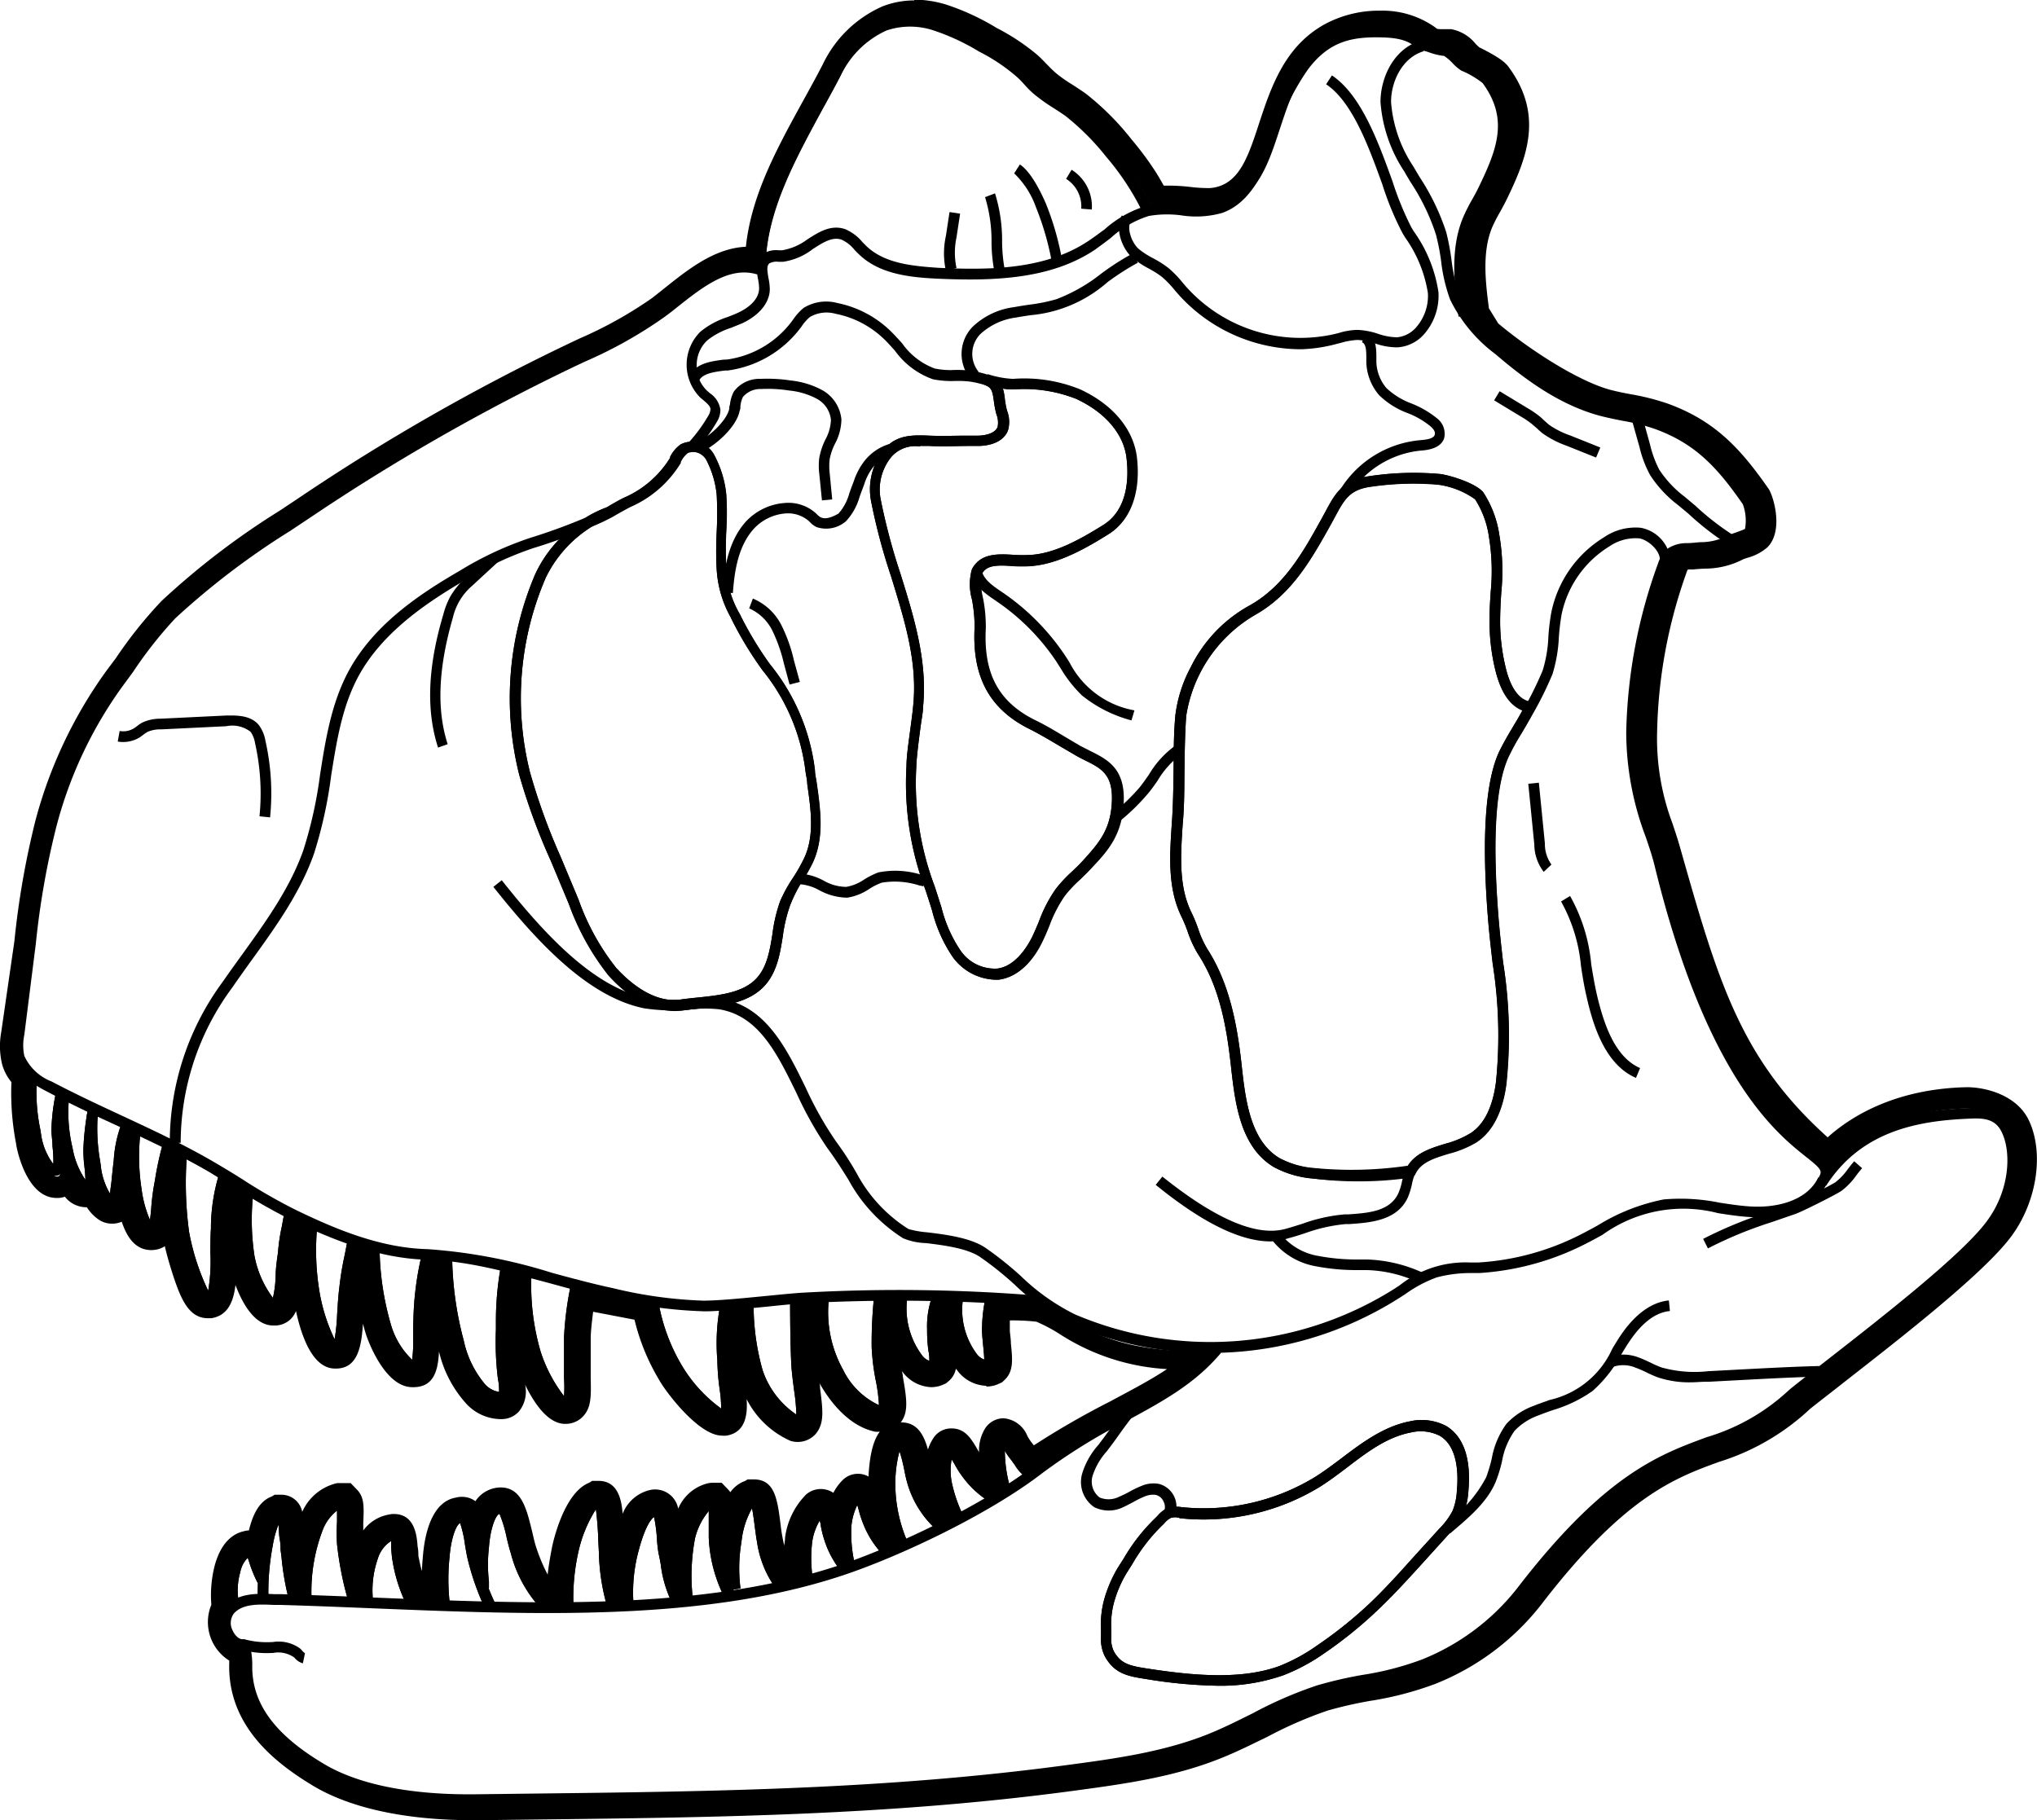 <svg xmlns="http://www.w3.org/2000/svg" viewBox="0 0 192.56 172.08">
	<title>Carnotaurus sastrei</title>
	<g class="outline">
		<path d="M142.64,305.41" transform="translate(-44.12 -182.38)"/><path d="M130.41,184.38a8.72,8.72,0,0,1,2.48.38,22.21,22.21,0,0,1,4.4,2,18.53,18.53,0,0,1,3.49,2.31c.62.56,1.16,1.2,1.79,1.75.91.78,2,1.33,3,2a24,24,0,0,1,4,4,27.3,27.3,0,0,1,1.91,2.55c.7,1,1.57,2.76,1.57,2.76a5.81,5.81,0,0,1,1.7-.23c1.11,0,2.24.23,3.38.23a5.38,5.38,0,0,0,4-1.57c3.47-3.3,2.81-11.23,8.26-14.2a8.59,8.59,0,0,1,4.23-1,6.6,6.6,0,0,1,4,1.19,4.11,4.11,0,0,0,2.53.59c.41,0,1.4,1.25,1.76,1.43a10.86,10.86,0,0,1,2.21,1.32c2.56,3.48,1.58,6.44-.3,10.33-.46,1-1.05,1.86-1.47,2.84-1.21,2.85-.82,6.09-.41,9.16l1.28,2.07c2.87,2.44,7.94,5.88,11.58,6.87,1.73.47,3.55.63,5.24,1.24,4,1.46,6.18,3.81,8.63,7.34.2.29.66,2.43.11,3a13.2,13.2,0,0,1-1.65.66c-1.88.87-2.09.61-4.15.81a2.93,2.93,0,0,0-1.55.42,2.7,2.7,0,0,0-.75,1.21,49,49,0,0,0-2.91,15.72c0,6.17,1.32,8.26,2.2,11.34,3.9,13.66,6.21,21.59,16.09,29.79,0,0,3.72-5.29,13-5.51h.09c1.11,0,3.3.48,4,2,1.07,2.25.65,6.07-1.48,8.92-3.07,4.12-14.73,12.75-18.72,16-7.48,7.16-12.61,1.71-25.7,18.79a22.22,22.22,0,0,1-9.16,6.82c-3.17,1.3-6.69,1.44-10,2.45-3.56,1.09-6.73,3.18-10.19,4.57-4.29,1.73-8.94,2.36-13.53,3-18.83,2.54-37.1,2.52-55.86,2.76h-.68c-4.68,0-10.16-.61-14.09-3s-7.07-5.34-6.93-9.84c0-.32-.11-1.83-.44-1.83h0c-1.18,0-2.16-2.14-1.19-3.24a9.41,9.41,0,0,1,.19-3.66c.25-.91.66-1.73,1.32-1.82l.07,0c.28,0,.4,1.29,1.17,2.75L69,333.3a24.12,24.12,0,0,1,.42-4.88c.24-1.23.57-2.64,1.23-2.72h0c.3,0,.36,2.32.46,3.15a31.74,31.74,0,0,0,.74,4.54l1.19.22a16.75,16.75,0,0,1,1.11-6.76c.4-.9,1.2-2.23,2.19-2.27h0c.27,0-.05,2.67.08,3.75a30.9,30.9,0,0,0,1,5.07l1.32.25a9.7,9.7,0,0,1,.49-4.05c.25-.74,1-2,2-2.06a.06.06,0,0,1,0,0c.27,0,.21,1.53.36,2.33a14.74,14.74,0,0,0,1.24,4l3.13.08a20.22,20.22,0,0,1,0-4.33c.11-1.21.56-3.59,1.54-3.63l.11,0c.58,0,.76,2.46,1.06,3.7a14.55,14.55,0,0,0,1.28,3.77l-.29-.8a16,16,0,0,1,0-3.91c.11-1.21.55-3.59,1.54-3.63a.18.18,0,0,1,.1,0c.61,0,1,2.88,1.44,4.09a11.83,11.83,0,0,0,3,5.29l2-.08a20.59,20.59,0,0,1,.48-5.29c.2-1,1.37-4.59,2.39-4.62h0c.31,0,.41,3.22.46,4.05a22.22,22.22,0,0,0,.83,5.78l1.43-.27a15.58,15.58,0,0,1,.55-5.29c.26-.95,1-3.37,2-3.41l.09,0c.57,0,.55,3.11.75,3.91a15.58,15.58,0,0,0,1.26,4.59l1-.25a19.62,19.62,0,0,1,.25-5.78c.26-.95,1.09-3,2.08-3.08l0,0c.28,0,.1,2.35.11,3.18a13.22,13.22,0,0,0,1.32,5.21l.74-.33a15.33,15.33,0,0,1,.09-4.55c.16-1.07.66-3.75,1.65-3.79l0,0c.31,0,.54,2.91.71,3.73a9.36,9.36,0,0,0,1.59,4.07l2.67-.4a13.58,13.58,0,0,1,0-3.61,5.18,5.18,0,0,1,1.32-2.86s0,0,0,0c.26,0,.47,2,.77,2.72a8.53,8.53,0,0,0,1.52,2.77l.4-.35a13.61,13.61,0,0,1-.32-3.6,5.23,5.23,0,0,1,1.11-3,.05.05,0,0,1,.05,0c.26,0,.61,1.93,1,2.66a8.31,8.31,0,0,0,1.72,2.65l1.57-.64a14,14,0,0,1-1.24-5.12c-.08-1.21.16-4.36.8-4.36h0a.24.24,0,0,1,.13-.05c.52,0,.81,2.22,1.12,3.42a8.89,8.89,0,0,0,2.83,4.47l1.57-.81a13.6,13.6,0,0,1-1.18-3.41,5.2,5.2,0,0,1,.35-3.13.07.07,0,0,1,.06,0c.27,0,1.06,1.73,1.57,2.35a8.56,8.56,0,0,0,2.32,2.14l1.23-.74c-.41-1.65-.79-3.83-.28-4.65,0,0,.05-.06.08-.06.22,0,.63,1,1.11,1.57s.91,1.41,1.41,1.65c7.15-5.15,13.82-6.71,18.1-11.73l-1.39,0c-10.34,0-12-3.25-15.48-4.53a31.66,31.66,0,0,0-4.87-.27,14.41,14.41,0,0,0-.33,3c0,1,.37,3,.12,3.25a.71.71,0,0,1-.32.07,1.71,1.71,0,0,1-1.17-.71,7.45,7.45,0,0,1-1.39-5.79l-1.9,0a8.34,8.34,0,0,0-.54,3.35c0,1.23.37,3.05.14,3.25a.78.78,0,0,1-.33.07,1.73,1.73,0,0,1-1.17-.71,8,8,0,0,1-1.49-6l-2.16.08a41.25,41.25,0,0,0-.23,4.75c0,2.29,1.22,6,.41,6h-.07c-2.22-.49-3.8-3.38-4-3.63a11.68,11.68,0,0,1-1.43-6.91l-2.64-.08c0,1.22,0,3.52.11,6.16s.86,5.36.16,5.36a.23.23,0,0,1-.11,0c-1-.31-2.81-2.09-3.74-4.62a24.22,24.22,0,0,1-.88-6.38l-2.15.16a18.9,18.9,0,0,0-.28,5.17c0,2.48.78,5,.06,5.12h-.07c-.78,0-3.41-2.77-4.17-4.19a18.18,18.18,0,0,1-2.41-6.48L98.61,304a31.4,31.4,0,0,0-.61,4.79c-.21,4,.28,6.16-.42,6.16h0c-.71,0-2.31-3.09-2.79-4.67a22.74,22.74,0,0,1-.88-7.66l-1.93-.11a41.13,41.13,0,0,0-.43,5.56c-.21,4,.73,6.37,0,6.37h-.16a2.58,2.58,0,0,1-1.73-.83,9.85,9.85,0,0,1-2.2-4.4,32.12,32.12,0,0,1-1.12-8.09L84.48,301a29,29,0,0,0-.73,4.66c-.22,4,.11,5.83-.58,5.83h-.06c-.71,0-2-2.12-2.5-3.69a27.13,27.13,0,0,1-1.1-7.48l-2-.61c-.22,1.32-.71,3.42-.77,4.51-.33,2.41-.16,5.51-.87,5.51h0c-.7,0-1.69-3.44-2-5.07a24.75,24.75,0,0,1-.22-6.49l-2.15-.94a36.64,36.64,0,0,0-.58,3.64c-.32,2.4-.18,4.79-.89,4.79h0c-.7,0-2-2.84-2.29-4.46a23.62,23.62,0,0,1-.08-6.28l-2.23-1.65a18,18,0,0,0-.83,5.28c-.16,2.32.25,6.28-.74,6.44h0c-.71,0-2-4.5-2.29-6.12a34.6,34.6,0,0,1-.18-7.64L60,290.69a30,30,0,0,0-.74,3.47c-.49,2.32-.26,4.27-.74,4.37h-.07c-.66,0-1.16-2-1.42-3.56a20.54,20.54,0,0,1-.08-5.86l-.83-.41a11.22,11.22,0,0,0-.74,3.47c-.3,2.17-.26,3.86-.67,3.86a.25.25,0,0,1-.16-.07,5.32,5.32,0,0,1-1.4-3.38,19.18,19.18,0,0,1-.25-5.2,25.28,25.28,0,0,0-.41,3.71c0,1.47.55,3.39-.14,3.39h-.06c-.69,0-1.41-1.88-1.78-3.47a14.48,14.48,0,0,1-.34-5l-.08.1a22.27,22.27,0,0,0-.41,3.46c0,1.48.56,4.05-.14,4.05h-.06c-.69,0-1.59-1.86-1.86-3.47a23,23,0,0,1-.35-6.31,2.29,2.29,0,0,1-1-1.4,5.51,5.51,0,0,1,0-2.18c.37-2.88.73-5.75,1.09-8.63a75.13,75.13,0,0,1,2-11.16,40.25,40.25,0,0,1,6.3-13.37,54.14,54.14,0,0,1,5.06-6.5c3.63-3.62,8.47-6.65,12.72-9.52a196.48,196.48,0,0,1,25.46-14.53,44.81,44.81,0,0,0,8-4.39c2.46-1.86,5.1-4.43,8-4.43a4.58,4.58,0,0,1,1.4.21l.18-.47c.12-6.37,4.18-12.34,7.16-18.1a9.36,9.36,0,0,1,4.61-4.53,6.21,6.21,0,0,1,2.3-.42m0-2h0a8.22,8.22,0,0,0-3,.56,11.3,11.3,0,0,0-5.65,5.48c-.55,1.07-1.13,2.13-1.75,3.25-2.44,4.45-5,9-5.52,14-2.93.13-5.41,2.1-7.61,3.85-.42.34-.84.67-1.26,1a39.09,39.09,0,0,1-6.87,3.83l-.76.36a198.67,198.67,0,0,0-25.72,14.68l-1.8,1.2a73,73,0,0,0-11.21,8.56,41.23,41.23,0,0,0-4.31,5.39l-1,1.34a43,43,0,0,0-6.61,14,79.76,79.76,0,0,0-2,11.45L44.23,280a7.31,7.31,0,0,0,.09,3,4.55,4.55,0,0,0,.88,1.69,25.1,25.1,0,0,0,.44,5.81c0,.21.89,5.14,3.83,5.14h.11a1.89,1.89,0,0,0,.67-.12,2.59,2.59,0,0,0,2,1h.08a4.06,4.06,0,0,0,1,1.08,2.23,2.23,0,0,0,1.36.47,2.39,2.39,0,0,0,.94-.18c.51,1.53,1.33,2.68,2.8,2.68a2.42,2.42,0,0,0,.47-.05,2.07,2.07,0,0,0,.8-.32c.21.92.53,2,.86,3,.68,2,1.43,3.81,3.2,3.81h.16l.19,0c1.53-.26,2.07-1.5,2.27-3.14.65,1.74,1.81,3.83,3.57,3.83h.09a2.14,2.14,0,0,0,2.06-1.37c.59,2.72,1.69,5.44,3.69,5.44h.09c2.09,0,2.41-2.15,2.55-4.23.08.29.16.58.25.88,0,.05,1.63,5.11,4.42,5.11h.09c2,0,2.34-1.67,2.43-3.37a11.09,11.09,0,0,0,2.64,5,4.5,4.5,0,0,0,3.12,1.39h.2a2.2,2.2,0,0,0,1.61-.74,3,3,0,0,0,.57-2.51C94.59,315,95.9,317,97.54,317h.09a2.25,2.25,0,0,0,1.57-.67c.82-.84.8-1.91.76-3.69,0-1,0-2.19,0-3.7,0-.66.12-1.65.23-2.54l3.91.75a20.31,20.31,0,0,0,2.34,5.71c.47.9,3.66,5.25,5.93,5.25a2.09,2.09,0,0,0,.43,0c1.81-.3,2-2,1.9-3.45a8.51,8.51,0,0,0,4.13,3.94,2.28,2.28,0,0,0,2.39-.64c.85-1,.69-2.25.42-4.35,0-.16,0-.32-.07-.48l.07.11,0,0c1,1.76,2.79,4,5.21,4.5a2.37,2.37,0,0,0,.44,0c-.79,1-1,2.9-1.07,4.24a2,2,0,0,0-1-.26,2.05,2.05,0,0,0-1.47.62,4.73,4.73,0,0,0-.85,1.18,2.13,2.13,0,0,0-2.57.15,7.07,7.07,0,0,0-2,4.11c0,.24-.05.48-.07.73-.07-.28-.13-.57-.19-.89s-.11-.68-.16-1.1c-.3-2.38-.54-4.26-2.52-4.27h-.6l-.22.14a2.92,2.92,0,0,0-1.41,1.07,2.83,2.83,0,0,0-.23-.28l-.59-.61-.89,0a2,2,0,0,0-.42.05,4.1,4.1,0,0,0-2.8,2.4,2.21,2.21,0,0,0-2.2-1.82,2,2,0,0,0-.49.06,3.66,3.66,0,0,0-2.56,2.24v0c-.09-1-.29-3.11-2.28-3.11h-.61l-.26.17c-2.46.95-3.47,5.84-3.52,6.07-.14.72-.31,1.63-.42,2.62a16.69,16.69,0,0,1-1.14-2.76c-.09-.29-.2-.77-.31-1.24-.53-2.18-1-4.24-3-4.24a2.9,2.9,0,0,0-2.38,1.3,2.09,2.09,0,0,0-1.31-.41,1.88,1.88,0,0,0-.53.07c-1.72.28-2.82,2.19-3.11,5.41-.06.63-.09,1.12-.11,1.54-.14-.5-.24-1-.33-1.44,0-.18,0-.56-.07-.86-.07-.93-.21-3.1-2.25-3.1a1.73,1.73,0,0,0-.45.05,3.81,3.81,0,0,0-2.44,1.51c0-.24,0-.48,0-.69.07-1.63.1-2.45-.6-3.18l-.59-.61-.88,0-.39,0a4.76,4.76,0,0,0-3.31,2.72,2,2,0,0,0-2-1.62h-.61l-.26.16c-1.31.48-1.86,1.95-2.17,3.21a2.36,2.36,0,0,0-.52.09c-.95.22-2.1,1-2.71,3.22a11.25,11.25,0,0,0-.32,3.72,4.29,4.29,0,0,0,1.69,5.28,1.94,1.94,0,0,1,0,.22c-.18,6,4.42,9.5,7.9,11.6s8.69,3.27,15.12,3.27h.7l4.86-.06c17.44-.2,33.92-.39,51.24-2.72,4.65-.63,9.46-1.27,14-3.11,1.5-.6,2.94-1.33,4.33-2a38.46,38.46,0,0,1,5.7-2.48,39.05,39.05,0,0,1,4.06-.92,31.18,31.18,0,0,0,6.08-1.59,23.89,23.89,0,0,0,10-7.46c7.84-10.22,12.62-12,16.85-13.54a22.14,22.14,0,0,0,8.59-5c.82-.66,2-1.56,3.3-2.59,5.54-4.32,13.12-10.24,15.71-13.7,2.44-3.28,3.15-7.89,1.68-11-1.18-2.47-4.22-3.13-5.83-3.13H230c-6.91.16-11.08,2.91-13.11,4.74-8.27-7.43-10.37-14.78-14-27.58-.21-.73-.44-1.41-.66-2.07a22.85,22.85,0,0,1-1.46-8.72,47.3,47.3,0,0,1,2.77-15c0-.08.09-.21.13-.32l.42,0h.08c.49-.05.87-.07,1.19-.08a7.87,7.87,0,0,0,3.58-.9l.32-.11a4.78,4.78,0,0,0,1.93-1c1.58-1.58.56-4.89.12-5.53-2.71-3.9-5.15-6.48-9.59-8.08a22.6,22.6,0,0,0-3.4-.86c-.7-.13-1.36-.26-2-.43-3-.82-7.54-3.73-10.57-6.27l-.88-1.43c-.34-2.56-.65-5.39.32-7.69a15.51,15.51,0,0,1,.75-1.45c.23-.42.46-.84.68-1.3,1.93-4,3.38-7.93.11-12.38-.35-.47-.92-.93-2.78-1.86l-.32-.3a3.86,3.86,0,0,0-2.32-1.41l-.6,0c-.61,0-.76,0-.86-.13a8.59,8.59,0,0,0-5.27-1.62,10.79,10.79,0,0,0-5.23,1.28c-3.82,2.11-5.09,6-6.21,9.38-.68,2.09-1.33,4.06-2.43,5.11a3.39,3.39,0,0,1-2.59,1,14,14,0,0,1-1.51-.11,18.56,18.56,0,0,0-1.87-.12l-.61,0c-.3-.54-.66-1.16-1-1.66a30.44,30.44,0,0,0-2.06-2.73,25.35,25.35,0,0,0-4.3-4.3c-.43-.31-.87-.59-1.28-.86a13,13,0,0,1-1.54-1.08c-.28-.24-.56-.52-.86-.83s-.57-.59-.9-.89a20.48,20.48,0,0,0-3.86-2.56,22.77,22.77,0,0,0-4.81-2.22,10.89,10.89,0,0,0-3-.46Zm6.83,131.05a2.73,2.73,0,0,0,1.16-.26l.29-.13.23-.21c.89-.82.78-1.94.62-3.48,0-.45-.1-1-.1-1.24s0-.61,0-.93a20.08,20.08,0,0,1,2.51.12,15.14,15.14,0,0,1,2.19,1.16,20.8,20.8,0,0,0,10.16,3.32c-1.61,1.07-3.41,2-5.36,3.05a79.53,79.53,0,0,0-7.23,4.16l-.21-.27a4.21,4.21,0,0,1-.41-.64,2.66,2.66,0,0,0-2.24-1.65,2.09,2.09,0,0,0-1.8,1.05,4,4,0,0,0-.52,2.15l-.06-.1c-.66-1.15-1.23-2.14-2.54-2.14h0a2,2,0,0,0-1.77,1,4.29,4.29,0,0,0-.46,1c-.38-1.38-1-2.57-2.52-2.57h-.05c.77-1,.55-2.29.19-4.38,0-.15-.05-.31-.08-.46l.06.07a3.57,3.57,0,0,0,2.71,1.44,2.77,2.77,0,0,0,1.17-.26l.24-.11.2-.17a2,2,0,0,0,.72-1.21l.15.19a3.56,3.56,0,0,0,2.71,1.43Z" transform="translate(-44.12 -182.38)"/></g><g class="skull"><path d="M158.5,310.29a32.53,32.53,0,0,1-13.15-2.71,21,21,0,0,1-5.31-3.74,31.07,31.07,0,0,0-3.29-2.63c-1.23-.82-3.45-1.1-5.07-1.3a6.09,6.09,0,0,1-2.19-.46,15,15,0,0,1-5.17-5.54c-.54-.86-1.15-1.85-2-3a34.46,34.46,0,0,1-2.91-5.19c-1.84-3.76-3.58-7.32-7.33-7.92a12.76,12.76,0,0,0-2.53,0,17.31,17.31,0,0,1-4.54-.09c-5.39-1.09-10.23-6.42-14.25-11.48l.79-.63c3.91,4.93,8.59,10.1,13.66,11.13a16.06,16.06,0,0,0,4.27.07,13.46,13.46,0,0,1,2.76,0c4.26.68,6.2,4.64,8.07,8.47a33.11,33.11,0,0,0,2.82,5c.88,1.2,1.5,2.2,2,3.09a14,14,0,0,0,4.87,5.22,9.25,9.25,0,0,0,1.77.31c1.72.21,4.07.5,5.5,1.46a32.2,32.2,0,0,1,3.39,2.71,20.26,20.26,0,0,0,5.06,3.58,32.61,32.61,0,0,0,30.13-2.36l.57-.37a10,10,0,0,1,6.64-2.17l.84,0a24.4,24.4,0,0,0,9.11-2.38c.71-.34,1.41-.72,2.12-1.11a18.76,18.76,0,0,1,6.26-2.47,18.4,18.4,0,0,1,5.3.31c.93.14,1.89.29,2.83.35,2.43.17,5.4-.47,6.49-2.75l.9.43c-1.3,2.73-4.7,3.51-7.45,3.32-1-.06-2-.22-2.92-.36a13.05,13.05,0,0,0-10.94,2.05c-.71.39-1.43.78-2.16,1.13a25.56,25.56,0,0,1-9.48,2.48l-.85,0a12.45,12.45,0,0,0-3.17.41,12.26,12.26,0,0,0-3,1.6l-.58.37A33.26,33.26,0,0,1,158.5,310.29Z" transform="translate(-44.12 -182.38)"/><path d="M164.24,299.75c-2.88,0-6.46-1.77-10.87-5.35l.63-.78c5,4,8.9,5.71,11.65,4.94.56-.15,1.07-.32,1.56-.47a15.57,15.57,0,0,1,4.06-.9l.36,0c1.82-.13,3.89-.27,4.68-2a5.49,5.49,0,0,0,.32-1,5.53,5.53,0,0,1,.44-1.36c.74-1.41,2.25-1.87,3.7-2.31a8.92,8.92,0,0,0,2.37-1c1.27-.83,2.08-2.45,2.39-4.81a43.71,43.71,0,0,0-.31-11.22c-.17-1.48-.35-3-.47-4.61-.59-7.69-.18-13,1.21-15.68.4-.77.91-1.64,1.46-2.57a32.67,32.67,0,0,0,2.53-4.86,12.39,12.39,0,0,0,.54-3.21,21.38,21.38,0,0,1,.27-2.24,10.87,10.87,0,0,1,5-7.15,5.26,5.26,0,0,1,3.47-.89,3.46,3.46,0,0,1,2.8,3h-1c0-.85-1.1-1.86-1.95-2a4.38,4.38,0,0,0-2.81.75,9.91,9.91,0,0,0-4.54,6.49,21.35,21.35,0,0,0-.25,2.13,13.8,13.8,0,0,1-.6,3.46,32.54,32.54,0,0,1-2.61,5c-.54.91-1.05,1.77-1.43,2.52-1.31,2.54-1.68,7.64-1.1,15.15.12,1.57.29,3.09.46,4.56a43.81,43.81,0,0,1,.31,11.47c-.35,2.66-1.31,4.52-2.83,5.52a9.92,9.92,0,0,1-2.63,1.08c-1.31.4-2.55.77-3.1,1.82a4.6,4.6,0,0,0-.36,1.12,7.24,7.24,0,0,1-.38,1.23c-1,2.21-3.53,2.39-5.52,2.53l-.36,0a15.35,15.35,0,0,0-3.83.86c-.5.16-1,.33-1.59.48A6.14,6.14,0,0,1,164.24,299.75Z" transform="translate(-44.12 -182.38)"/><path d="M60.17,290.44a25.58,25.58,0,0,1,5-15.23c.61-.88,1.23-1.74,1.86-2.61,2.21-3.07,4.5-6.25,5.76-9.82a40.63,40.63,0,0,0,1.59-7.19c.52-3.32,1.07-6.76,2.71-9.79,2.36-4.35,6.64-7.23,10.51-9.47a32,32,0,0,1,6.65-3.1,55,55,0,0,0,5.2-1.9,10.64,10.64,0,0,1,2.08-1c.53-.32,1-.59,1.53-.86a9.59,9.59,0,0,0,4.42-3.8l0-.09a3.22,3.22,0,0,1,1-1.18,2.37,2.37,0,0,1,3.11.9,10,10,0,0,1,1.19,3.8c.09,1.35.06,2.49,0,3.59s-.05,2.19,0,3.49a9.49,9.49,0,0,0,1.24,4.19l.06.11a33.28,33.28,0,0,0,2.83,4.7,19.58,19.58,0,0,1,4.26,10.05c0,.39.11.77.16,1.16.36,2.55.74,5.19-.38,7.58a17.67,17.67,0,0,1-1.09,1.9A13.5,13.5,0,0,0,118.8,268a14.27,14.27,0,0,0-.68,2.9c-.27,1.69-.55,3.43-1.77,4.73-1.53,1.62-4,1.88-6.24,2.11-.52.06-1,.11-1.5.18-2.27.32-4.83-.9-7-3.34a24,24,0,0,1-3.71-6.7l-1.7-4.07a59.21,59.21,0,0,1-3-8.17,29.76,29.76,0,0,1,1.54-19A11.22,11.22,0,0,1,97,233.38c-.91.33-1.76.61-2.4.8a31.37,31.37,0,0,0-6.43,3c-3.76,2.18-7.9,5-10.14,9.09-1.56,2.87-2.07,6.08-2.61,9.47a41.74,41.74,0,0,1-1.62,7.36c-1.31,3.71-3.64,6.94-5.9,10.07-.62.86-1.24,1.73-1.84,2.6a24.69,24.69,0,0,0-4.86,14.66ZM100,232.2A11.59,11.59,0,0,0,95.71,237a28.75,28.75,0,0,0-1.49,18.39,59,59,0,0,0,2.9,8l1.7,4.07a22.46,22.46,0,0,0,3.54,6.42c.92,1,3.35,3.41,6.11,3,.49-.07,1-.13,1.53-.18,2.14-.22,4.35-.45,5.62-1.81,1-1.07,1.26-2.59,1.52-4.2a14.5,14.5,0,0,1,.73-3.11,13.71,13.71,0,0,1,1.27-2.29,17,17,0,0,0,1-1.78c1-2.13.63-4.61.29-7,0-.39-.11-.78-.16-1.17a18.72,18.72,0,0,0-4.06-9.58,34.27,34.27,0,0,1-2.95-4.87l-.05-.12a10.49,10.49,0,0,1-1.34-4.54c-.08-1.35-.05-2.49,0-3.59a34.32,34.32,0,0,0,0-3.49,9.06,9.06,0,0,0-1-3.32,1.39,1.39,0,0,0-1.73-.61,2.4,2.4,0,0,0-.66.84l0,.09a10.45,10.45,0,0,1-4.8,4.18c-.5.27-1,.54-1.54.86A18.56,18.56,0,0,1,100,232.2Z" transform="translate(-44.12 -182.38)"/><path d="M85.53,253.06c-1.12-3.45-1-7.56.49-12.56a7.75,7.75,0,0,1,.66-1.71A7.49,7.49,0,0,1,88.14,237l1.22-1.15,1.2-1.11.69.72L90,236.61l-1.22,1.13a5.63,5.63,0,0,0-1.84,3c-1.39,4.8-1.56,8.72-.5,12Z" transform="translate(-44.12 -182.38)"/><path d="M113.4,238.45l-1-.07c.15-2.1.53-4.74,2.16-6.61a5.56,5.56,0,0,1,3.8-1.84,3.87,3.87,0,0,1,2.91,1l.11.11a1.48,1.48,0,0,0,.32.25c.19.08.63.26,1.69-.36a4.8,4.8,0,0,0,1-1.85c.08-.24.17-.5.29-.81l.16-.42a6.28,6.28,0,0,1,1-1.89,4.75,4.75,0,0,1,2.34-1.6l.33.94a3.73,3.73,0,0,0-1.9,1.31,5.11,5.11,0,0,0-.8,1.58l-.17.45c-.11.29-.2.54-.28.77a5.58,5.58,0,0,1-1.27,2.25l-.11.09a2.86,2.86,0,0,1-2.65.47,2,2,0,0,1-.64-.47l-.09-.09a3,3,0,0,0-2.18-.74,4.55,4.55,0,0,0-3.09,1.51C113.89,234.07,113.55,236.39,113.4,238.45Z" transform="translate(-44.12 -182.38)"/><path d="M110,224.84l-.73-.68a14.78,14.78,0,0,0,1.81-2.48,1.3,1.3,0,0,0,.2-.61c0-.29-.33-.56-.66-.85l-.28-.23a4.39,4.39,0,0,1,0-6.26,7.84,7.84,0,0,1,2.54-1.37c.34-.13.68-.26,1-.41.48-.22,2-1,2-2.33a4.91,4.91,0,0,0-.11-.88c-.14-.79-.31-1.77.5-2.37a2.26,2.26,0,0,1,1.42-.33c.13,0,.26,0,.38,0a5.45,5.45,0,0,0,2.33-1c1.11-.72,2.26-1.45,3.6-1a4.28,4.28,0,0,1,1.64,1.22c.15.15.29.3.44.44,1.71,1.59,4.26,1.83,6.73,2,4.74.22,10.14.22,14.29-2.6.48-.32.94-.68,1.4-1a10.47,10.47,0,0,1,4-2.26,10.66,10.66,0,0,1,3.38-.08,8.34,8.34,0,0,0,3.47-.18c1.76-.64,3.17-2.56,4.16-5.73a23.42,23.42,0,0,1,3.5-7.52c2.23-3,4.69-3.5,7.94-3.41,1.28,0,3.09.25,4,1.63l-.83.56c-.51-.76-1.54-1.14-3.23-1.19-3-.1-5.12.37-7.11,3a22.6,22.6,0,0,0-3.33,7.22c-1.11,3.53-2.68,5.62-4.79,6.37a9.1,9.1,0,0,1-3.88.23,10.12,10.12,0,0,0-3.07.06,9.67,9.67,0,0,0-3.58,2.07c-.48.38-1,.75-1.46,1.09-4.2,2.84-9.64,3-14.89,2.77-2.54-.12-5.42-.4-7.37-2.22-.17-.15-.32-.31-.48-.47a3.43,3.43,0,0,0-1.25-1c-.88-.3-1.73.25-2.73.89a6,6,0,0,1-2.8,1.2h-.45a1.43,1.43,0,0,0-.83.14c-.29.21-.23.66-.11,1.38a5.48,5.48,0,0,1,.13,1.06c0,1.28-1,2.49-2.62,3.24l-1.06.43a7.08,7.08,0,0,0-2.23,1.18,3.2,3.2,0,0,0-1,2.39,3.16,3.16,0,0,0,1,2.39l.24.21a2.28,2.28,0,0,1,1,1.55,2.13,2.13,0,0,1-.32,1.14A15.36,15.36,0,0,1,110,224.84Z" transform="translate(-44.12 -182.38)"/><path d="M123.93,267.24a5.66,5.66,0,0,1-2.32-.67,4.56,4.56,0,0,0-2-.6l0-1a5.42,5.42,0,0,1,2.41.69,4.36,4.36,0,0,0,2.09.57,4.27,4.27,0,0,0,1.69-.69,7.51,7.51,0,0,1,1.36-.68,8.23,8.23,0,0,1,4.07.23l.4.09-.21,1-.41-.09a7.6,7.6,0,0,0-3.53-.26,5.91,5.91,0,0,0-1.18.59,5.11,5.11,0,0,1-2.09.83Z" transform="translate(-44.12 -182.38)"/><path d="M138.08,275a5.17,5.17,0,0,1-3.89-2.13,13.72,13.72,0,0,1-1.95-4.37c-.22-.73-.44-1.39-.64-2a28.35,28.35,0,0,1-1.79-11.68c0-1,.23-2.45.4-3.77.1-.74.19-1.43.24-2,.41-4.12-.81-8-2.1-12.19a56.91,56.91,0,0,1-1.89-7.12,6,6,0,0,1,1.15-4.77c1.19-1.53,2.81-1.46,4.37-1.4,1.26.05,2.4,0,3.61,0l1,0c.37,0,1.58-.11,1.84-.84a2.17,2.17,0,0,0-.13-1.22,9.83,9.83,0,0,1-.23-1.22c-.13-.95-.21-1.29-.9-1.52h0a9.38,9.38,0,0,0-1.28-.3,9.2,9.2,0,0,0-1.5-.07,9.08,9.08,0,0,1-2.07-.16,7.48,7.48,0,0,1-3.59-2.69c-.35-.39-.7-.79-1.07-1.14a9.09,9.09,0,0,0-4.54-2.36,3.13,3.13,0,0,0-2.42.29,3.92,3.92,0,0,0-.8.9l-.19.25a10.33,10.33,0,0,1-6.8,3.92l-.25,0c-1,.13-2.16.27-2.48,1l-.92-.38c.54-1.3,2.06-1.49,3.28-1.65l.24,0a9.23,9.23,0,0,0,6.13-3.54l.18-.24a5.13,5.13,0,0,1,1-1.11,4.06,4.06,0,0,1,3.19-.46,10.09,10.09,0,0,1,5,2.62c.38.37.75.78,1.12,1.19a6.55,6.55,0,0,0,3.08,2.38,7.19,7.19,0,0,0,1.82.14,10.49,10.49,0,0,1,1.67.08,10.37,10.37,0,0,1,1.69.42,6.36,6.36,0,0,0,2.16.37,14.63,14.63,0,0,1,6.35,1c3.08,1.43,5,3.75,5.34,6.37.4,3.34-.57,6-2.66,7.31-2.3,1.44-4.78,2.8-7.26,3a12.73,12.73,0,0,1-1.75,0c-1.55-.1-2.53-.11-3,.82a6.1,6.1,0,0,0,.13,2.24,13.77,13.77,0,0,1,.26,2.84c-.23,4.32,1.23,7,4.72,8.71,1,.48,2,1.1,3,1.69l1.18.7,1,.51c1.6.8,3.26,1.64,3.14,4.78s-1.49,4.64-3,6.24c-.4.44-.76.78-1.12,1.13a12.12,12.12,0,0,0-1.44,1.53,12.59,12.59,0,0,0-1.46,2.83c-.22.54-.44,1.07-.7,1.59-.57,1.17-1.85,3.17-4,3.49A3.9,3.9,0,0,1,138.08,275Zm-7-50.41a3,3,0,0,0-2.71,1,4.89,4.89,0,0,0-1,4,58.53,58.53,0,0,0,1.86,7c1.27,4.07,2.58,8.27,2.15,12.59,0,.53-.15,1.23-.25,2-.17,1.29-.36,2.76-.39,3.67a27.57,27.57,0,0,0,1.74,11.34c.2.63.42,1.29.64,2a12.7,12.7,0,0,0,1.8,4.06,3.92,3.92,0,0,0,3.52,1.7c1.67-.25,2.74-2,3.23-2.94.24-.5.45-1,.67-1.53a13.2,13.2,0,0,1,1.58-3.05,12.9,12.9,0,0,1,1.55-1.66c.34-.32.68-.65,1-1,1.51-1.67,2.66-2.93,2.76-5.67.09-2.51-1-3.08-2.59-3.86-.34-.17-.68-.34-1-.54l-1.2-.7c-1-.59-2-1.19-2.91-1.65-3.85-1.88-5.53-4.95-5.28-9.66a13.68,13.68,0,0,0-.25-2.64,5.24,5.24,0,0,1,0-2.86c.83-1.55,2.5-1.44,4-1.35a12.58,12.58,0,0,0,1.62,0c2.26-.16,4.61-1.46,6.8-2.83,2.39-1.49,2.4-4.61,2.19-6.34-.27-2.26-2-4.3-4.76-5.58a13.63,13.63,0,0,0-5.93-.89,6.2,6.2,0,0,1-1-.07,6.25,6.25,0,0,1,.18,1,8.84,8.84,0,0,0,.2,1.08,2.91,2.91,0,0,1,.11,1.82c-.31.92-1.32,1.48-2.75,1.52l-1,0c-1.22,0-2.38.08-3.67,0C131.65,224.54,131.37,224.54,131.11,224.54Z" transform="translate(-44.12 -182.38)"/><path d="M216.93,294.15l-.86-.5c.33-.57.22-.75-1.19-1.87-2.84-2.25-9.47-7.51-14.37-27.64-.21-.84-.5-1.7-.81-2.61a28,28,0,0,1-1.85-9.95,49.27,49.27,0,0,1,3-15.91,3.14,3.14,0,0,1,.91-1.42,3.26,3.26,0,0,1,1.73-.52c.61,0,1-.07,1.38-.09a5.52,5.52,0,0,0,2.68-.68c.08,0,.29-.11.53-.19s.88-.31,1-.39a4.44,4.44,0,0,0-.21-2.33c-2.47-3.56-4.54-5.76-8.38-7.14a19.45,19.45,0,0,0-3-.75c-.71-.14-1.45-.29-2.17-.48-3.9-1.06-7.17-3.54-9.85-5.83a14.22,14.22,0,0,1-4.27-5.15,15.63,15.63,0,0,1-.85-3.64,21,21,0,0,0-.49-2.51,20.48,20.48,0,0,0-2.39-4.94c-.2-.33-.4-.66-.59-1a13.71,13.71,0,0,1-2.26-6.59c0-2.33,1.28-5.06,3.79-5.79l.28,1c-2,.59-3.09,2.87-3.07,4.82a12.72,12.72,0,0,0,2.12,6.09c.19.33.39.66.59,1a21.75,21.75,0,0,1,2.5,5.18,22.13,22.13,0,0,1,.5,2.63,15,15,0,0,0,.8,3.41,13.33,13.33,0,0,0,4,4.77c2.6,2.22,5.76,4.62,9.46,5.62.69.19,1.41.33,2.1.46a21.15,21.15,0,0,1,3.18.8c4.09,1.47,6.27,3.78,8.87,7.53.29.41.83,2.83.05,3.61a3.89,3.89,0,0,1-1.36.6l-.43.16a6.49,6.49,0,0,1-3,.77c-.34,0-.74,0-1.26.08a2.49,2.49,0,0,0-1.29.32,2.33,2.33,0,0,0-.59,1,49,49,0,0,0-2.88,15.54,26.82,26.82,0,0,0,1.79,9.62c.32.94.62,1.82.84,2.7,4.82,19.8,11.26,24.91,14,27.1C216.8,292,217.74,292.77,216.93,294.15Z" transform="translate(-44.12 -182.38)"/><path d="M135.87,218.2a3.68,3.68,0,0,1,.17-4.9,6.92,6.92,0,0,1,3.94-1.88c.47-.09.94-.16,1.41-.23a16.49,16.49,0,0,0,2.59-.52,16,16,0,0,0,4.24-2.42,25,25,0,0,1,3-1.92l.46.89a24.09,24.09,0,0,0-2.87,1.84,12.72,12.72,0,0,1-7.27,3.12c-.45.07-.91.13-1.36.22a6.11,6.11,0,0,0-3.4,1.58,2.68,2.68,0,0,0-.15,3.55Z" transform="translate(-44.12 -182.38)"/><path d="M167.12,215.4a15.6,15.6,0,0,1-11.52-5.09l-.42-.48a9.37,9.37,0,0,0-1.23-1.28,9.83,9.83,0,0,0-1.27-.8,8.78,8.78,0,0,1-1.51-1c-1-.86-1.69-2.82-1-4l.85.53c-.42.67.09,2.09.77,2.66a8.1,8.1,0,0,0,1.36.87,10,10,0,0,1,1.4.89,10.26,10.26,0,0,1,1.38,1.42c.13.15.26.31.4.46a14.5,14.5,0,0,0,14,4.37l.35-.09a6.31,6.31,0,0,1,1.77-.29,6.88,6.88,0,0,1,1.94.37,5.81,5.81,0,0,0,1.79.33,2.74,2.74,0,0,0,1.86-1,4.51,4.51,0,0,0,1.06-3.19,12.4,12.4,0,0,0-2.16-5.26l-.24-.4a28.16,28.16,0,0,1-1.89-4.56c-1.26-3.49-2.82-7.84-5.33-9.51l.55-.84c2.79,1.86,4.41,6.38,5.72,10a29.35,29.35,0,0,0,1.8,4.39l.25.4a13.27,13.27,0,0,1,2.3,5.7,5.53,5.53,0,0,1-1.31,3.92,3.66,3.66,0,0,1-2.56,1.3,6.22,6.22,0,0,1-2.12-.37,6,6,0,0,0-1.66-.33,6.64,6.64,0,0,0-1.52.26l-.36.09A14.61,14.61,0,0,1,167.12,215.4Z" transform="translate(-44.12 -182.38)"/><path d="M110.49,306.35a42.42,42.42,0,0,1-8.67-1.2c-1.95-.41-3.93-.95-5.85-1.48-3.8-1-7.72-2.1-11.5-2.19-4.68-.12-9.17-2-13-3.85a54.14,54.14,0,0,1-5-2.87c-.82-.51-1.65-1-2.48-1.52-2.87-1.68-6-3.12-8.94-4.5-2.19-1-4.45-2.08-6.62-3.23-1.34-.7-2.64-1.55-3.07-3a5.64,5.64,0,0,1,0-2.38l1.08-8.63a76.77,76.77,0,0,1,2-11.24,40.62,40.62,0,0,1,6.38-13.53l1-1.35a39.7,39.7,0,0,1,4.14-5.2,72.4,72.4,0,0,1,11-8.37l1.81-1.21a197.56,197.56,0,0,1,25.53-14.57l.75-.36a40.19,40.19,0,0,0,7.14-4l1.29-1c2.52-2,5.37-4.27,8.53-3.29l-.3.95c-2.65-.82-5.17,1.19-7.61,3.12-.44.36-.88.7-1.31,1a41.7,41.7,0,0,1-7.31,4.09l-.75.35a196.75,196.75,0,0,0-25.4,14.5l-1.82,1.21a72.53,72.53,0,0,0-10.82,8.24,39.88,39.88,0,0,0-4,5.08l-1,1.36a39.68,39.68,0,0,0-6.23,13.21,76.66,76.66,0,0,0-1.95,11.09l-1.09,8.63a4.83,4.83,0,0,0,0,2A4.69,4.69,0,0,0,49,284.63c2.16,1.14,4.41,2.19,6.58,3.2,3,1.4,6.11,2.84,9,4.55.85.5,1.68,1,2.51,1.53A51.3,51.3,0,0,0,72,296.73c3.68,1.79,8,3.64,12.53,3.75a50.67,50.67,0,0,1,11.74,2.23c1.91.52,3.88,1.05,5.8,1.46a41.72,41.72,0,0,0,8.53,1.18c1.46,0,3.85-.24,6-.45,1.34-.13,2.6-.26,3.52-.31a162.6,162.6,0,0,1,22.65.33l-.09,1a165.05,165.05,0,0,0-22.49-.33c-.92.06-2.16.18-3.49.32-2.13.21-4.55.45-6.06.45Z" transform="translate(-44.12 -182.38)"/><path d="M69.65,259.66l-1-.1a21.74,21.74,0,0,0-.42-6.92,2.56,2.56,0,0,0-.42-1.07,2.82,2.82,0,0,0-2.3-.53l-6.18.3a2.91,2.91,0,0,0-1.27.24,3,3,0,0,0-.37.25l-.34.25a3,3,0,0,1-2.1.41l.18-1a1.92,1.92,0,0,0,1.38-.27l.27-.19a3.16,3.16,0,0,1,.5-.34,4,4,0,0,1,1.71-.36l6.18-.3c.79,0,2.28-.11,3.11.89a3.42,3.42,0,0,1,.63,1.49A22.58,22.58,0,0,1,69.65,259.66Z" transform="translate(-44.12 -182.38)"/><path d="M151.08,250.49a12.55,12.55,0,0,1-4.68-2.36,12.23,12.23,0,0,1-2-2.54l-.46-.72a20.94,20.94,0,0,0-5.57-5.61l-.11-.08c-1-.67-2.1-1.43-2.34-2.71l1-.18c.16.87,1.05,1.48,1.91,2.06l.12.08a22.07,22.07,0,0,1,5.83,5.89c.16.24.32.49.47.74a8.57,8.57,0,0,0,6.11,4.48Z" transform="translate(-44.12 -182.38)"/><path d="M118.76,247.1l-.54-2a14.63,14.63,0,0,0-1.1-3.12,4.44,4.44,0,0,0-2.18-2.08l.35-.93a5.34,5.34,0,0,1,2.71,2.54,14.78,14.78,0,0,1,1.18,3.34l.55,2Z" transform="translate(-44.12 -182.38)"/><path d="M116.5,207.44l-1,0c.1-5.27,2.82-10.23,5.45-15,.6-1.1,1.21-2.2,1.77-3.29a9.85,9.85,0,0,1,4.87-4.77,7.87,7.87,0,0,1,5.1-.05,22,22,0,0,1,4.51,2.08,19.24,19.24,0,0,1,3.57,2.37c.29.27.57.55.84.83s.62.63.95.92a15.72,15.72,0,0,0,1.71,1.2c.41.27.82.53,1.21.81a23.87,23.87,0,0,1,4,4.06,25.27,25.27,0,0,1,3.56,5.43l-.91.41a24.5,24.5,0,0,0-3.41-5.2,23.74,23.74,0,0,0-3.87-3.89c-.38-.27-.77-.52-1.16-.77a16.89,16.89,0,0,1-1.82-1.3c-.36-.3-.68-.64-1-1s-.52-.54-.8-.78a17.47,17.47,0,0,0-3.39-2.24,21,21,0,0,0-4.3-2,7,7,0,0,0-4.45,0,8.82,8.82,0,0,0-4.35,4.3c-.57,1.1-1.18,2.2-1.79,3.31C119.25,197.57,116.6,202.41,116.5,207.44Z" transform="translate(-44.12 -182.38)"/><path d="M143.52,207a26.29,26.29,0,0,0-1.46-5,8.27,8.27,0,0,0-2.07-3.23l.54-.84c1.05.68,2,2.64,2.46,3.7a26.75,26.75,0,0,1,1.5,5.17Z" transform="translate(-44.12 -182.38)"/><path d="M147.33,202.19l-1-.08a3.07,3.07,0,0,0-1.43-2.82l.52-.86A4.09,4.09,0,0,1,147.33,202.19Z" transform="translate(-44.12 -182.38)"/><path d="M138.11,208a15.52,15.52,0,0,1-.26-2.69,14.13,14.13,0,0,0-.61-4.29l.94-.36a15,15,0,0,1,.67,4.6,15.16,15.16,0,0,0,.23,2.51Z" transform="translate(-44.12 -182.38)"/><path d="M133.54,208a7.63,7.63,0,0,1,0-3.33l.34-2.24,1,.15-.34,2.24a6.92,6.92,0,0,0,0,2.9Z" transform="translate(-44.12 -182.38)"/><path d="M182,212.32c-.38-2.83-.85-6.36.44-9.41a16.88,16.88,0,0,1,.86-1.7c.22-.38.43-.77.62-1.17,1.76-3.63,2.81-6.46.35-9.81a8.64,8.64,0,0,0-2-1.17,4.13,4.13,0,0,1-.81-.68,4.63,4.63,0,0,0-.82-.71,6,6,0,0,1-1.34-.31,4.61,4.61,0,0,0-1.15-.27l.08-1a6.1,6.1,0,0,1,1.38.32,5.36,5.36,0,0,0,1.15.27c.4,0,.79.39,1.4,1a5,5,0,0,0,.55.5,7.31,7.31,0,0,1,2.38,1.47c2.79,3.8,1.6,7-.25,10.85-.2.41-.42.81-.64,1.22a17.16,17.16,0,0,0-.82,1.59c-1.18,2.81-.75,6.05-.37,8.9Z" transform="translate(-44.12 -182.38)"/><path d="M172.42,294.07a32.36,32.36,0,0,1-4.18-.27,9.49,9.49,0,0,1-3.69-1.08c-3.23-1.92-3.69-6.17-4.07-9.58s-1-7.31-3.06-10.48a10.43,10.43,0,0,1-1-2.12,13,13,0,0,0-.59-1.45c-1.35-2.71-1.14-5.81-.94-8.8.13-1.83.15-3.51.17-5.14s0-3.33.17-5.15a13,13,0,0,1,1.48-4.6,13.37,13.37,0,0,1,5.59-5.81c3.21-1.82,5-5,6.71-8.1l.39-.71c.89-1.67,1.6-3,4-3.36a28.35,28.35,0,0,1,6.86-.23c.86.11,3.28.82,4.06,1.71a10,10,0,0,1,1.54,4.1,20.15,20.15,0,0,1,.18,5.36c-.05.76-.1,1.58-.11,2.52a18.43,18.43,0,0,0,.48,4.43c.44,2,1.17,3.08,2.21,3.36l-.26,1c-1.43-.39-2.39-1.73-2.93-4.12a19.18,19.18,0,0,1-.5-4.65c0-1,.06-1.8.11-2.57a20,20,0,0,0-.16-5.13,8.88,8.88,0,0,0-1.32-3.61,7.84,7.84,0,0,0-3.43-1.37,27.42,27.42,0,0,0-6.57.21c-1.88.3-2.37,1.21-3.25,2.85l-.4.73c-1.79,3.21-3.64,6.52-7.08,8.48a13.44,13.44,0,0,0-6.58,9.61c-.12,1.79-.14,3.47-.16,5.09s0,3.34-.17,5.15c-.19,2.91-.39,5.86.83,8.33a13.47,13.47,0,0,1,.64,1.55,9.23,9.23,0,0,0,.88,1.93c2.15,3.35,2.83,7.39,3.22,10.91.35,3.19.78,7.16,3.58,8.83a8.6,8.6,0,0,0,3.3.95,31.78,31.78,0,0,0,8.82-.1l.15,1A33.71,33.71,0,0,1,172.42,294.07Z" transform="translate(-44.12 -182.38)"/><path d="M149.88,260.09l-.64-.77a19.23,19.23,0,0,0,2.57-2.45c.33-.4.63-.84.93-1.27a9.06,9.06,0,0,1,2.54-2.77l.53.85a8.35,8.35,0,0,0-2.25,2.49c-.31.45-.63.91-1,1.33A19.39,19.39,0,0,1,149.88,260.09Z" transform="translate(-44.12 -182.38)"/><path d="M190.05,264.81a4.3,4.3,0,0,1-.89-2.59l-.57-5.74,1-.1.57,5.74a3.32,3.32,0,0,0,.62,2Z" transform="translate(-44.12 -182.38)"/><path d="M198.77,284.29c-2.82-1.22-4-4.71-4.65-7.6-.24-1-.4-2-.55-3a15.37,15.37,0,0,0-1.88-6.08l.85-.52a16.09,16.09,0,0,1,2,6.45c.15.93.31,1.9.54,2.9.63,2.67,1.66,5.87,4.08,6.92Z" transform="translate(-44.12 -182.38)"/><path d="M178.15,303.6a12.28,12.28,0,0,0-4.81-1.14l-1.12,0a20.36,20.36,0,0,1-3.71-.36,6.73,6.73,0,0,1-4.27-2.65l.83-.55a5.76,5.76,0,0,0,3.66,2.22,19.71,19.71,0,0,0,3.52.34l1.15,0a13.59,13.59,0,0,1,5.24,1.26Z" transform="translate(-44.12 -182.38)"/><path d="M207.46,233.85a26,26,0,0,1-3.74-2.91l-1-.83a11.16,11.16,0,0,1-2.61-2.81,10.48,10.48,0,0,1-1-2.63l-.69-2.45,1-.27.68,2.46a10.2,10.2,0,0,0,.88,2.39,10.36,10.36,0,0,0,2.4,2.55l1,.84A25.14,25.14,0,0,0,208,233Z" transform="translate(-44.12 -182.38)"/><path d="M171.63,229.25l-.83-.56a9.92,9.92,0,0,1,7.53-4.69c.67-.05,1.3-.15,1.41-.5s-.19-.63-.45-.86a7.93,7.93,0,0,0-2.12-1.21,7.65,7.65,0,0,1-2.68-1.69,5,5,0,0,1-1.21-3.12l0-.35c0-.62,0-1.39-.41-1.53l.36-.93c1,.37,1,1.56,1,2.43l0,.33a4,4,0,0,0,.95,2.5,7,7,0,0,0,2.35,1.45,9.14,9.14,0,0,1,2.38,1.37,1.84,1.84,0,0,1,.73,1.91c-.32,1-1.6,1.14-2.29,1.19A9,9,0,0,0,171.63,229.25Z" transform="translate(-44.12 -182.38)"/><path d="M195,225.64l-2.82-1.13a9,9,0,0,1-2.25-1.17c-.18-.14-.36-.31-.53-.47l-.43-.37a7.7,7.7,0,0,0-1-.69l-2.61-1.58.52-.86,2.61,1.58a9.13,9.13,0,0,1,1.14.77c.17.13.32.28.47.42s.32.29.48.42a8.2,8.2,0,0,0,2,1l2.82,1.13Z" transform="translate(-44.12 -182.38)"/><path d="M121.82,229.69l-.25-2.49a6.16,6.16,0,0,1,0-1.55,6.5,6.5,0,0,1,.59-1.74,4.19,4.19,0,0,0,.51-1.83,2.55,2.55,0,0,0-1.34-2,7,7,0,0,0-2.63-.78,12.69,12.69,0,0,0-2.63-.14,2.15,2.15,0,0,0-1.72.75,2.58,2.58,0,0,0-.24.9c0,.14,0,.27-.07.41-.3,1.54-2.25,3.24-3.49,3.83l-.43-.91c1.17-.55,2.73-2.06,2.94-3.12,0-.12,0-.24.06-.36a3.41,3.41,0,0,1,.37-1.26A3,3,0,0,1,116,218.2a14.57,14.57,0,0,1,2.84.15,8.06,8.06,0,0,1,3,.91,3.56,3.56,0,0,1,1.82,2.77,5,5,0,0,1-.6,2.29,5.6,5.6,0,0,0-.51,1.47,5.77,5.77,0,0,0,0,1.31l.24,2.5Z" transform="translate(-44.12 -182.38)"/><path d="M88.46,353c-6.14,0-10.95-1-14.32-3.06-3.16-1.9-7.34-5-7.18-10.28a5.86,5.86,0,0,0-.17-1.34,2.24,2.24,0,0,1-1.59-1.38,2.46,2.46,0,0,1,.25-2.67c1.16-1.32,3-1.24,4.63-1.17l.63,0c2.87.08,5.79.2,8.74.32,15.19.62,30.89,1.26,43.85-3,5.33-1.76,13.69-5.7,18.68-9.54a57.26,57.26,0,0,1,8.06-5c3.41-1.84,6.36-3.44,8.75-6.25l.76.65c-2.51,3-5.68,4.67-9,6.48a55.8,55.8,0,0,0-7.93,4.92c-5.08,3.91-13.57,7.92-19,9.7-13.13,4.32-28.92,3.68-44.2,3.06-3-.12-5.87-.24-8.72-.32l-.66,0c-1.47-.07-3-.13-3.83.83a1.52,1.52,0,0,0-.09,1.6c.22.48.6.81.91.81h0a.68.68,0,0,1,.46.19c.47.49.48,2.14.48,2.16-.11,3.59,2,6.58,6.69,9.39,3.29,2,8.31,3,14.5,2.92l4.87-.06c17.36-.2,33.76-.39,50.93-2.7,4.5-.6,9.15-1.23,13.42-2.95,1.41-.57,2.8-1.27,4.15-1.94a38.78,38.78,0,0,1,6.08-2.64,39.19,39.19,0,0,1,4.33-1,28.19,28.19,0,0,0,5.59-1.45,21.69,21.69,0,0,0,8.95-6.66c8.28-10.79,13.43-12.69,18-14.37a19.48,19.48,0,0,0,7.79-4.48c.87-.71,2.06-1.63,3.43-2.7,5.12-4,12.85-10,15.23-13.22,2.16-2.89,2.35-6.48,1.43-8.4-.54-1.16-1.49-1.36-2.73-1.32-5,.17-10.48,1.06-13.88,6.35l-.84-.54c3.65-5.68,9.47-6.63,14.68-6.81a3.53,3.53,0,0,1,3.68,1.89c1.22,2.56.56,6.62-1.53,9.43-2.47,3.3-10.26,9.38-15.43,13.41-1.36,1.07-2.54,2-3.38,2.66a20.45,20.45,0,0,1-8.11,4.67c-4.41,1.63-9.42,3.48-17.51,14a22.78,22.78,0,0,1-9.37,7,29.54,29.54,0,0,1-5.79,1.5,38.45,38.45,0,0,0-4.22,1,39.37,39.37,0,0,0-5.92,2.57c-1.37.69-2.78,1.4-4.23,2-4.38,1.76-9.09,2.4-13.65,3-17.23,2.32-33.67,2.51-51.06,2.71l-4.86.06Z" transform="translate(-44.12 -182.38)"/><path d="M155,325.84l-.88-.48a1.1,1.1,0,0,0,0-1,1.09,1.09,0,0,0-.76-.65,2,2,0,0,0-1,.14,8.75,8.75,0,0,0-1.07.52c-.34.18-.68.36-1,.51a3.11,3.11,0,0,1-2.72,0,2.87,2.87,0,0,1-1.16-3.15,7.23,7.23,0,0,1,1.54-2.74c.34-.45.75-1,1.16-1.57s.83-1.15,1.18-1.61l.8.61c-.35.45-.76,1-1.17,1.58s-.83,1.15-1.18,1.6a6.38,6.38,0,0,0-1.35,2.36,1.89,1.89,0,0,0,.68,2,2.2,2.2,0,0,0,1.84-.07,10.4,10.4,0,0,0,.95-.46,9.92,9.92,0,0,1,1.18-.57,2.84,2.84,0,0,1,1.61-.19,2.21,2.21,0,0,1,1.46,3.11Z" transform="translate(-44.12 -182.38)"/><path d="M205.57,300.41l-.45-.9a39.94,39.94,0,0,1,6.12-2.52c.65-.22,1.38-.47,2.27-.79.5-.18,3.68-1.74,4.12-2.05a5.81,5.81,0,0,0,1.19-1.27c.19-.24.37-.48.58-.71l.75.66c-.19.21-.37.44-.54.66a6.5,6.5,0,0,1-1.4,1.47c-.51.36-3.79,2-4.36,2.19l-2.29.79A38.5,38.5,0,0,0,205.57,300.41Z" transform="translate(-44.12 -182.38)"/><path d="M159.37,341.76a45.45,45.45,0,0,1-6.87-.63c-1.67-.26-3-.46-3.93-2.14a3.61,3.61,0,0,1-.37-1.86c0-.21,0-.43,0-.65a9,9,0,0,1,.36-3.09,12.75,12.75,0,0,1,1.21-2.76l.58-.91a17.56,17.56,0,0,1,3-3.83l.21-.21a2.6,2.6,0,0,1,1-.75,2.93,2.93,0,0,1,1.24-.06A20.2,20.2,0,0,0,168.47,322c.84-.53,1.68-1.16,2.49-1.77,1.95-1.48,4-3,6.44-3.47a5,5,0,0,1,3.43.44c1.65,1,2.37,3.09,2.1,6.13a6.85,6.85,0,0,1-.49,2.22,7.42,7.42,0,0,1-1.42,1.94l-2.59,2.86c-1.3,1.43-2.65,2.91-4.09,4.27a40.31,40.31,0,0,1-5.15,4.15,18,18,0,0,1-3.76,2h0A18,18,0,0,1,159.37,341.76Zm-4.17-15.93a1.38,1.38,0,0,0-.37.05,1.78,1.78,0,0,0-.62.49,3,3,0,0,1-.25.25,16.85,16.85,0,0,0-2.8,3.63l-.58.92a11.22,11.22,0,0,0-1.1,2.53,7.91,7.91,0,0,0-.31,2.69c0,.25,0,.49,0,.73a2.71,2.71,0,0,0,.24,1.38c.67,1.2,1.52,1.38,3.21,1.64,4.09.63,8.76,1.1,12.43-.24a16.83,16.83,0,0,0,3.55-1.93,39.9,39.9,0,0,0,5-4c1.41-1.34,2.74-2.81,4-4.22l2.6-2.86a6.89,6.89,0,0,0,1.24-1.68,5.82,5.82,0,0,0,.4-1.9c.17-1.83,0-4.22-1.61-5.18a4,4,0,0,0-2.73-.32c-2.24.43-4.08,1.81-6,3.28-.83.63-1.68,1.27-2.56,1.83a21.1,21.1,0,0,1-13.29,3C155.52,325.85,155.35,325.83,155.2,325.83Z" transform="translate(-44.12 -182.38)"/><path d="M204,313.07a9.35,9.35,0,0,1-3.17-.47,11.64,11.64,0,0,1-1.09-.48,10.69,10.69,0,0,0-1.05-.45,3,3,0,0,0-2.09-.06l-.47-.89a4,4,0,0,1,2.89,0c.39.14.77.32,1.15.5a9.8,9.8,0,0,0,1,.44,11.6,11.6,0,0,0,4.42.36l3-.16c2.5-.13,5.09-.27,7.5-.33l0,1c-2.4.06-5,.2-7.48.33l-3,.16C205.06,313,204.51,313.07,204,313.07Z" transform="translate(-44.12 -182.38)"/><path d="M181.2,327.36l-.65-.76.4-.35a12.11,12.11,0,0,0,3.66-4.2,14.85,14.85,0,0,0,.53-1.78,7.88,7.88,0,0,1,1.39-3.28,6.6,6.6,0,0,1,2.64-1.72c.47-.2,1-.36,1.43-.53a8.55,8.55,0,0,0,5.93-4.84c.23-.38.46-.76.7-1.13,1.4-2.12,3-3.28,4.65-3.44l.1,1c-1.38.13-2.69,1.14-3.91,3-.24.36-.46.73-.69,1.11a12.61,12.61,0,0,1-2.7,3.44,12.81,12.81,0,0,1-3.74,1.81c-.47.16-.94.33-1.39.51a5.78,5.78,0,0,0-2.25,1.45,7.07,7.07,0,0,0-1.19,2.87,13.1,13.1,0,0,1-.58,1.91c-.77,1.89-2.45,3.33-3.93,4.59Z" transform="translate(-44.12 -182.38)"/><path d="M91.34,315a3.07,3.07,0,0,1-2-1A10.42,10.42,0,0,1,87,309.4a32.89,32.89,0,0,1-1.14-8.22l1-.05a32.1,32.1,0,0,0,1.1,8A9.47,9.47,0,0,0,90,313.29a2.29,2.29,0,0,0,1.3.69c0-.26,0-.73-.1-1.15a28.36,28.36,0,0,1-.2-4.75c0-.21,0-.52,0-.89a28.94,28.94,0,0,1,.41-4.77l1,.26a30.3,30.3,0,0,0-.37,4.55c0,.37,0,.68,0,.91a27,27,0,0,0,.19,4.58c.13,1.13.2,1.7-.13,2a.75.75,0,0,1-.57.22Zm.14-1h0Z" transform="translate(-44.12 -182.38)"/><path d="M72.75,339.64a1.56,1.56,0,0,1-.8-.54L71.8,339a2.59,2.59,0,0,0-1.87-.34H69.8a8.86,8.86,0,0,1-2.89-.32l.22-1a8.15,8.15,0,0,0,2.64.29h.12a3.44,3.44,0,0,1,2.6.61,2,2,0,0,1,.2.21,1,1,0,0,0,.26.23Z" transform="translate(-44.12 -182.38)"/><path d="M137.24,311.93a2.13,2.13,0,0,1-1.56-.89,8,8,0,0,1-1.5-6.2l1,.18a7,7,0,0,0,1.28,5.38,1.56,1.56,0,0,0,.7.52c0-.32-.06-.91-.1-1.32s-.11-1.07-.11-1.49a14.79,14.79,0,0,1,.34-3.07l1,.2a13.63,13.63,0,0,0-.32,2.87c0,.37.06.88.11,1.39.13,1.36.18,1.92-.15,2.23l-.13.08A1.24,1.24,0,0,1,137.24,311.93Z" transform="translate(-44.12 -182.38)"/><path d="M132.05,312.06a2.11,2.11,0,0,1-1.55-.89,8.46,8.46,0,0,1-1.6-6.37l1,.18a7.4,7.4,0,0,0,1.39,5.55,1.44,1.44,0,0,0,.68.51c0-.24,0-.61-.08-.91a13.73,13.73,0,0,1-.13-1.91v-.15a8.3,8.3,0,0,1,.59-3.41l.88.47a7.69,7.69,0,0,0-.47,3v.15a13.73,13.73,0,0,0,.12,1.77c.12,1.08.17,1.57-.16,1.85l-.11.07A1.25,1.25,0,0,1,132.05,312.06Zm-.11-.79Z" transform="translate(-44.12 -182.38)"/><path d="M127.4,316.27l-.16,0c-1.49-.33-3-1.67-4.25-3.79a12.21,12.21,0,0,1-1.53-7.33l1,.18a11.19,11.19,0,0,0,1.36,6.56,7.11,7.11,0,0,0,3.39,3.34,15.44,15.44,0,0,0-.29-2.27,21,21,0,0,1-.4-3.21,42.12,42.12,0,0,1,.23-4.81l1,.11a40,40,0,0,0-.23,4.69,22.44,22.44,0,0,0,.38,3c.33,1.92.47,2.86,0,3.3A.7.7,0,0,1,127.4,316.27Z" transform="translate(-44.12 -182.38)"/><path d="M83.05,312c-1.17,0-2.56-2.87-2.92-4A28.13,28.13,0,0,1,79,300.32l1-.05a26.91,26.91,0,0,0,1.08,7.37,7.45,7.45,0,0,0,2,3.3,13.55,13.55,0,0,0,.1-2c0-.87,0-2,.09-3.3a28.94,28.94,0,0,1,.75-4.76l1,.26a29.68,29.68,0,0,0-.71,4.55c-.07,1.32-.09,2.4-.09,3.26,0,1.68,0,2.45-.45,2.84a.77.77,0,0,1-.6.21Zm.08-1Z" transform="translate(-44.12 -182.38)"/><path d="M97.48,315.49c-1.31,0-3-4.42-3.2-5a23.28,23.28,0,0,1-.91-7.82l1,0a22.23,22.23,0,0,0,.86,7.51,13.9,13.9,0,0,0,2.21,4.2,12.82,12.82,0,0,0,0-1.7c0-1,0-2.29,0-3.88a30.93,30.93,0,0,1,.63-4.89l1,.26a30.39,30.39,0,0,0-.59,4.68c-.08,1.56-.06,2.81,0,3.81,0,1.54.05,2.25-.35,2.62a.76.76,0,0,1-.58.21Z" transform="translate(-44.12 -182.38)"/><path d="M119.59,317.16a.93.93,0,0,1-.27,0c-1.24-.39-3.11-2.34-4.06-4.93a23.56,23.56,0,0,1-.9-6.34v-.19l1-.05v.19a22.61,22.61,0,0,0,.84,6.05,8.19,8.19,0,0,0,3.2,4.23,17.92,17.92,0,0,0-.2-2.2c-.1-.77-.22-1.64-.28-2.54-.09-2.09-.1-3.91-.11-5.25v-.94l1,0v1c0,1.32,0,3.14.1,5.19.07.85.18,1.71.28,2.47.25,2,.34,2.84-.14,3.25A.71.71,0,0,1,119.59,317.16Z" transform="translate(-44.12 -182.38)"/><path d="M112.39,316.61c-1.24,0-4-3.46-4.59-4.46a18.58,18.58,0,0,1-2.46-6.64l1-.17a17.6,17.6,0,0,0,2.35,6.33,13.68,13.68,0,0,0,3.6,3.88,11.27,11.27,0,0,0-.13-1.74,22.37,22.37,0,0,1-.23-2.84,19.26,19.26,0,0,1,.29-5.29l1,.24a18.82,18.82,0,0,0-.26,5,22.88,22.88,0,0,0,.22,2.76c.2,1.61.34,2.77-.59,2.9Z" transform="translate(-44.12 -182.38)"/><path d="M75.74,310.21c-1.42,0-2.39-5.43-2.4-5.48a25.47,25.47,0,0,1-.22-6.62l1,.08a24,24,0,0,0,.21,6.37A16.65,16.65,0,0,0,75.75,309a18.05,18.05,0,0,0,.24-2.35c.05-.81.1-1.73.21-2.55a27.56,27.56,0,0,1,.49-3c.11-.55.21-1.07.29-1.51l1,.16c-.07.45-.18,1-.29,1.54a28.26,28.26,0,0,0-.47,2.92c-.11.83-.16,1.69-.22,2.52-.11,1.87-.19,2.86-.65,3.27a.76.76,0,0,1-.54.19Z" transform="translate(-44.12 -182.38)"/><path d="M69.9,306.14c-1.21,0-2.51-3.64-2.72-4.88a23.86,23.86,0,0,1-.09-6.4l1,.08a22.8,22.8,0,0,0,.08,6.15,9.58,9.58,0,0,0,1.75,4,10.8,10.8,0,0,0,.26-2.09c0-.68.11-1.44.22-2.21a17.28,17.28,0,0,1,.36-2.45c.07-.39.15-.79.22-1.2l1,.16c-.07.42-.14.83-.22,1.23a18.88,18.88,0,0,0-.35,2.35c-.1.78-.16,1.53-.21,2.2-.14,1.82-.26,3.12-1.23,3.06Z" transform="translate(-44.12 -182.38)"/><path d="M63.74,305.48c-.49,0-1-.54-1.74-2.74A28.68,28.68,0,0,1,61,299a34.52,34.52,0,0,1-.19-7.77l1,.09a34.62,34.62,0,0,0,.18,7.51,22.14,22.14,0,0,0,1.81,5.58,16.58,16.58,0,0,0,.21-3.52c0-.81,0-1.65.05-2.34v-.17a17.71,17.71,0,0,1,.86-5.28l.92.4a16.73,16.73,0,0,0-.78,4.93v.18c0,.67,0,1.49,0,2.28,0,2.48,0,4.44-1.12,4.63Z" transform="translate(-44.12 -182.38)"/><path d="M58.44,299a.83.83,0,0,1-.5-.16c-.58-.4-1.06-1.68-1.41-3.81a20.78,20.78,0,0,1-.09-6l1,.08a20.14,20.14,0,0,0,.07,5.74,10.71,10.71,0,0,0,.8,2.9c0-.26.07-.62.09-.93a21.62,21.62,0,0,1,.36-2.81,29.51,29.51,0,0,1,.76-3.52l.95.3a29.77,29.77,0,0,0-.73,3.4A21.47,21.47,0,0,0,59.4,297c-.1,1.21-.15,1.94-.79,2.07A.52.52,0,0,1,58.44,299Z" transform="translate(-44.12 -182.38)"/><path d="M54.7,296.54a.8.8,0,0,1-.46-.16c-.77-.58-1.34-1.9-1.59-3.72l-.06-.39a18.8,18.8,0,0,1-.2-4.93l1,.09a17.73,17.73,0,0,0,.19,4.69l.06.4a6.45,6.45,0,0,0,.89,2.73c0-.33.09-.78.13-1.2s.12-1.23.21-1.94a11.81,11.81,0,0,1,.77-3.58l.94.35a10.52,10.52,0,0,0-.71,3.32c-.1.74-.16,1.39-.21,1.94-.14,1.46-.2,2.12-.7,2.34A.59.59,0,0,1,54.7,296.54Z" transform="translate(-44.12 -182.38)"/><path d="M49.22,293.59c-1.16,0-2-2.53-2.19-3.71l-.08-.46a18.32,18.32,0,0,1-.32-5.3l1,.09a17,17,0,0,0,.31,5l.07.47a6.08,6.08,0,0,0,1.15,2.76,11.38,11.38,0,0,0-.08-1.7c0-.53-.1-1.08-.1-1.53a19.39,19.39,0,0,1,.39-3.35l1,.15a19.29,19.29,0,0,0-.38,3.2c0,.41.05.93.09,1.44.14,1.43.19,2.26-.21,2.67a.68.68,0,0,1-.57.22Z" transform="translate(-44.12 -182.38)"/><path d="M52.21,295c-1.17,0-1.93-2.68-2.2-3.86a15.1,15.1,0,0,1-.35-5.2l1,.09a14.36,14.36,0,0,0,.32,4.89,7.54,7.54,0,0,0,1.21,3,11.85,11.85,0,0,0-.09-1.24A13.31,13.31,0,0,1,52,291.1a25.69,25.69,0,0,1,.42-3.8l1,.17a25.34,25.34,0,0,0-.4,3.64c0,.45.06.95.11,1.44.12,1,.2,1.8-.19,2.2a.77.77,0,0,1-.62.24Z" transform="translate(-44.12 -182.38)"/><path d="M72.57,333.63a17.21,17.21,0,0,1,1.16-7c.31-.72,1.18-2.38,2.47-2.56l.15-.1.32.15c.39.22.37.71.31,2.18a13.82,13.82,0,0,0,0,1.94,28.22,28.22,0,0,0,1,5l-1,.29a31.15,31.15,0,0,1-1-5.15,16.21,16.21,0,0,1,0-2.1c0-.35,0-.77,0-1.08A4.28,4.28,0,0,0,74.64,327a16.29,16.29,0,0,0-1.07,6.52Z" transform="translate(-44.12 -182.38)"/><path d="M95.52,334.74a12.19,12.19,0,0,1-3.11-5.5c-.12-.37-.25-.88-.38-1.42a12.37,12.37,0,0,0-.69-2.31c-.37.08-.88,1.42-1,3.18a14,14,0,0,0,0,3.21l0,.62-1,.07,0-.61a14.85,14.85,0,0,1,0-3.38c.09-.92.47-3.9,1.93-4.08a.75.75,0,0,1,.51,0c.55.26.82,1.17,1.27,3,.12.51.24,1,.35,1.34A11.35,11.35,0,0,0,96.19,334Z" transform="translate(-44.12 -182.38)"/><path d="M103,334a16.09,16.09,0,0,1,.57-5.44c.64-2.39,1.43-3.66,2.35-3.78a.7.7,0,0,1,.53.05c.5.29.61,1.12.76,2.95,0,.51.09,1,.14,1.26s.14.66.21,1.07a10.48,10.48,0,0,0,1,3.39l-.87.5a11.14,11.14,0,0,1-1.11-3.72c-.07-.38-.13-.72-.2-1a12.43,12.43,0,0,1-.16-1.42,14.2,14.2,0,0,0-.27-2.05c-.31.17-.89,1.05-1.41,3a15,15,0,0,0-.54,5.12Z" transform="translate(-44.12 -182.38)"/><path d="M113.17,332.72a15.23,15.23,0,0,1,.08-4.7c.57-3.7,1.52-4.15,2-4.21l.12-.08.31.1c.39.18.51.62.8,2.92.07.48.12.92.17,1.16a8.8,8.8,0,0,0,1.51,3.89l-.83.57a9.82,9.82,0,0,1-1.65-4.22c-.06-.3-.12-.76-.19-1.28s-.17-1.38-.28-1.89a8.1,8.1,0,0,0-1,3.19,14.85,14.85,0,0,0-.09,4.38Z" transform="translate(-44.12 -182.38)"/><path d="M108.62,333.5a20.51,20.51,0,0,1,.27-5.95c.09-.34.92-3.18,2.38-3.43l.16-.11.33.14c.4.23.42.71.36,2.68,0,.37,0,.7,0,.93a12.65,12.65,0,0,0,1.25,4.95l-.86.51a13.77,13.77,0,0,1-1.39-5.45c0-.23,0-.59,0-1s0-1.08,0-1.53a6.39,6.39,0,0,0-1.29,2.54,18.93,18.93,0,0,0-.23,5.62Z" transform="translate(-44.12 -182.38)"/><path d="M101.54,334.36a20.16,20.16,0,0,1-.81-5.29l-.06-1.15c0-.57-.11-2.07-.22-2.84a12.53,12.53,0,0,0-1.65,4,19.86,19.86,0,0,0-.47,5.15l-1,.07a21.31,21.31,0,0,1,.48-5.42s1.12-4.64,2.71-5l.14-.1.32.13c.37.18.52.55.69,3.94l.06,1.15a18.61,18.61,0,0,0,.77,5Z" transform="translate(-44.12 -182.38)"/><path d="M82.5,334a14.76,14.76,0,0,1-1.28-4.09c-.06-.33-.09-.75-.12-1.15,0-.21,0-.48,0-.69a3,3,0,0,0-1.26,1.66,9.09,9.09,0,0,0-.47,3.85l-1,.07a10.11,10.11,0,0,1,.52-4.24c.26-.77,1.06-2.23,2.28-2.39l.14-.09.34.11c.4.2.44.72.5,1.65a9.68,9.68,0,0,0,.1,1,14.13,14.13,0,0,0,1.19,3.83Z" transform="translate(-44.12 -182.38)"/><path d="M71.4,333.52a25.55,25.55,0,0,1-.67-3.94l-.09-.68c0-.23,0-.59-.08-1s-.07-.93-.12-1.37a9.88,9.88,0,0,0-.54,2,23.41,23.41,0,0,0-.41,4.75l-1,.05a24.1,24.1,0,0,1,.43-5c.3-1.51.64-2.87,1.53-3.1l.16-.11.32.12c.41.2.49.71.63,2.61,0,.37,0,.7.08.92l.08.7a25.38,25.38,0,0,0,.64,3.77Z" transform="translate(-44.12 -182.38)"/><path d="M65.71,334a7.07,7.07,0,0,1,.16-3.25c.35-1.28.89-2,1.61-2.16l.12-.08.33.06c.36.13.47.48.68,1.12a11.68,11.68,0,0,0,.74,1.87l-.88.46a12.39,12.39,0,0,1-.81-2l-.12-.36a2.62,2.62,0,0,0-.71,1.37,6.2,6.2,0,0,0-.13,2.86Z" transform="translate(-44.12 -182.38)"/><path d="M90,334.51a24.45,24.45,0,0,1-1.69-4.81c-.08-.36-.16-.83-.24-1.31a10.86,10.86,0,0,0-.45-2c-.36.1-.87,1.43-1,3.18a20.1,20.1,0,0,0,0,4.25l-1,.07a21,21,0,0,1,0-4.41c.09-.92.47-3.89,1.93-4.08a.68.68,0,0,1,.54,0c.55.28.73,1.19,1,2.77.08.45.15.89.24,1.23a22.85,22.85,0,0,0,1.61,4.6Z" transform="translate(-44.12 -182.38)"/><path d="M134.29,326.18a14.12,14.12,0,0,1-1.22-3.52,5.66,5.66,0,0,1,.42-3.5l.14-.22.33-.05h0c.44,0,.69.44,1.24,1.39a11.15,11.15,0,0,0,.72,1.14,8,8,0,0,0,2.21,2.05l-.57.83a9.09,9.09,0,0,1-2.36-2.18,9.39,9.39,0,0,1-.86-1.34l-.26-.43a5.86,5.86,0,0,0,0,2.12,13.49,13.49,0,0,0,1.14,3.29Z" transform="translate(-44.12 -182.38)"/><path d="M138.61,323.26c-.64-2.56-.71-4.25-.22-5a.56.56,0,0,1,.49-.3c.39,0,.63.36,1,.92a5.43,5.43,0,0,0,.55.83c.13.16.28.37.42.58a3.86,3.86,0,0,0,.82.95l-.45.89a3.9,3.9,0,0,1-1.18-1.26c-.14-.19-.26-.37-.38-.52a6.3,6.3,0,0,1-.55-.8,12.85,12.85,0,0,0,.51,3.5Z" transform="translate(-44.12 -182.38)"/><path d="M129.06,328.62a14.5,14.5,0,0,1-1.28-5.28c0-.74,0-3.88.76-4.65a.77.77,0,0,1,.39-.23.68.68,0,0,1,.54,0c.57.22.79,1.12,1.12,2.69.08.38.16.75.24,1.06a8.32,8.32,0,0,0,2.65,4.2l-.63.78a9.43,9.43,0,0,1-3-4.73c-.09-.32-.17-.71-.25-1.11a14.71,14.71,0,0,0-.45-1.77,12.15,12.15,0,0,0-.38,3.71,13.82,13.82,0,0,0,1.2,5Z" transform="translate(-44.12 -182.38)"/><path d="M123.92,330.42a14.43,14.43,0,0,1-.32-3.72,5.69,5.69,0,0,1,1.26-3.28l.19-.19.33,0c.44.09.57.58.88,1.65a8.73,8.73,0,0,0,.42,1.28,8.09,8.09,0,0,0,1.64,2.53l-.75.66a8.78,8.78,0,0,1-1.76-2.68,10.67,10.67,0,0,1-.51-1.51l-.14-.49a5.75,5.75,0,0,0-.56,2.05,13,13,0,0,0,.31,3.48Z" transform="translate(-44.12 -182.38)"/><path d="M119.91,331.73a14.09,14.09,0,0,1,0-3.72,5.67,5.67,0,0,1,1.5-3.19l.2-.17.33.06c.42.13.53.63.75,1.72a11.23,11.23,0,0,0,.32,1.3,8.24,8.24,0,0,0,1.45,2.64l-.79.61a9,9,0,0,1-1.56-2.81,10.14,10.14,0,0,1-.4-1.54c0-.15-.06-.32-.1-.49a5.55,5.55,0,0,0-.71,2,13.15,13.15,0,0,0,.05,3.48Z" transform="translate(-44.12 -182.38)"/></g><g class="fenestra"><path d="M107.88,277.92c-2.09,0-4.33-1.21-6.27-3.39a24,24,0,0,1-3.71-6.7l-1.7-4.07a59.21,59.21,0,0,1-3-8.17,29.76,29.76,0,0,1,1.54-19,12.62,12.62,0,0,1,6.77-6.27c.53-.32,1-.59,1.53-.86a9.59,9.59,0,0,0,4.42-3.8l0-.09a3.22,3.22,0,0,1,1-1.18,2.37,2.37,0,0,1,3.11.9,10,10,0,0,1,1.19,3.8c.09,1.35.06,2.49,0,3.59s-.05,2.19,0,3.49a9.49,9.49,0,0,0,1.24,4.19l.06.11a33.28,33.28,0,0,0,2.83,4.7,19.58,19.58,0,0,1,4.26,10.05c0,.39.11.77.16,1.16.36,2.55.74,5.19-.38,7.58a17.67,17.67,0,0,1-1.09,1.9A13.5,13.5,0,0,0,118.8,268a14.27,14.27,0,0,0-.68,2.9c-.27,1.69-.55,3.43-1.77,4.73-1.53,1.62-4,1.88-6.24,2.11-.52.06-1,.11-1.5.18A6,6,0,0,1,107.88,277.92Zm1.67-52.85a.85.85,0,0,0-.47.13,2.4,2.4,0,0,0-.66.84l0,.09a10.45,10.45,0,0,1-4.8,4.18c-.5.27-1,.54-1.54.86l-.09.05A11.69,11.69,0,0,0,95.71,237a28.75,28.75,0,0,0-1.49,18.39,59,59,0,0,0,2.9,8l1.7,4.07a22.46,22.46,0,0,0,3.54,6.42c.92,1,3.35,3.41,6.11,3,.49-.07,1-.13,1.53-.18,2.14-.22,4.35-.45,5.62-1.81,1-1.07,1.26-2.59,1.52-4.2a14.5,14.5,0,0,1,.73-3.11,13.71,13.71,0,0,1,1.27-2.29,17,17,0,0,0,1-1.78c1-2.13.63-4.61.29-7,0-.39-.11-.78-.16-1.17a18.72,18.72,0,0,0-4.06-9.58,34.27,34.27,0,0,1-2.95-4.87l-.05-.12a10.49,10.49,0,0,1-1.34-4.54c-.08-1.35-.05-2.49,0-3.59a34.32,34.32,0,0,0,0-3.49,9.06,9.06,0,0,0-1-3.32A1.62,1.62,0,0,0,109.55,225.07Z" transform="translate(-44.12 -182.38)"/><path d="M138.08,275a5.17,5.17,0,0,1-3.89-2.13,13.72,13.72,0,0,1-1.95-4.37c-.22-.73-.44-1.39-.64-2a28.35,28.35,0,0,1-1.79-11.68c0-1,.23-2.45.4-3.77.1-.74.19-1.43.24-2,.41-4.12-.81-8-2.1-12.19a56.91,56.91,0,0,1-1.89-7.12,6,6,0,0,1,1.15-4.77c1.19-1.53,2.81-1.46,4.37-1.4,1.26.05,2.4,0,3.61,0l1,0c.37,0,1.58-.11,1.84-.84a2.17,2.17,0,0,0-.13-1.22,9.83,9.83,0,0,1-.23-1.22c-.13-.95-.21-1.29-.9-1.52l.3-1,.07,0a9,9,0,0,0,2.35.43,14,14,0,0,1,6.36,1c3.08,1.43,5,3.75,5.34,6.37.4,3.34-.57,6-2.66,7.31-2.3,1.44-4.78,2.8-7.26,3a12.73,12.73,0,0,1-1.75,0c-1.55-.1-2.53-.11-3,.82a6.1,6.1,0,0,0,.13,2.24,13.77,13.77,0,0,1,.26,2.84c-.23,4.32,1.23,7,4.72,8.71,1,.48,2,1.1,3,1.69l1.18.7,1,.51c1.6.8,3.26,1.64,3.14,4.78s-1.49,4.64-3,6.24c-.4.44-.76.78-1.12,1.13a12.12,12.12,0,0,0-1.44,1.53,12.59,12.59,0,0,0-1.46,2.83c-.22.54-.44,1.07-.7,1.59-.57,1.17-1.85,3.17-4,3.49A3.9,3.9,0,0,1,138.08,275Zm-7-50.41a3,3,0,0,0-2.71,1,4.89,4.89,0,0,0-1,4,58.53,58.53,0,0,0,1.86,7c1.27,4.07,2.58,8.27,2.15,12.59,0,.53-.15,1.23-.25,2-.17,1.29-.36,2.76-.39,3.67a27.57,27.57,0,0,0,1.74,11.34c.2.63.42,1.29.64,2a12.7,12.7,0,0,0,1.8,4.06,3.92,3.92,0,0,0,3.52,1.7c1.67-.25,2.74-2,3.23-2.94.24-.5.45-1,.67-1.53a13.2,13.2,0,0,1,1.58-3.05,12.9,12.9,0,0,1,1.55-1.66c.34-.32.68-.65,1-1,1.51-1.67,2.66-2.93,2.76-5.67.09-2.51-1-3.08-2.59-3.86-.34-.17-.68-.34-1-.54l-1.2-.7c-1-.59-2-1.19-2.91-1.65-3.85-1.88-5.53-4.95-5.28-9.66a13.68,13.68,0,0,0-.25-2.64,5.24,5.24,0,0,1,0-2.86c.83-1.55,2.5-1.44,4-1.35a12.58,12.58,0,0,0,1.62,0c2.26-.16,4.61-1.46,6.8-2.83,2.39-1.49,2.4-4.61,2.19-6.34-.27-2.26-2-4.3-4.76-5.58a13,13,0,0,0-5.92-.89,5.35,5.35,0,0,1-1-.09,5.47,5.47,0,0,1,.19,1,8.84,8.84,0,0,0,.2,1.08,2.91,2.91,0,0,1,.11,1.82c-.31.92-1.32,1.48-2.75,1.52l-1,0c-1.22,0-2.38.08-3.67,0C131.65,224.54,131.37,224.54,131.11,224.54Z" transform="translate(-44.12 -182.38)"/><path d="M171.81,294a31.76,31.76,0,0,1-3.56-.19,9.39,9.39,0,0,1-3.7-1.08c-3.23-1.92-3.69-6.17-4.07-9.58s-1-7.31-3.06-10.48a10.43,10.43,0,0,1-1-2.12,13,13,0,0,0-.59-1.45c-1.35-2.71-1.14-5.81-.94-8.8.13-1.83.15-3.51.17-5.14s0-3.33.17-5.15a13,13,0,0,1,1.48-4.6,13.37,13.37,0,0,1,5.59-5.81c3.21-1.82,5-5,6.71-8.1l.39-.71c.89-1.67,1.6-3,4-3.36a28.35,28.35,0,0,1,6.86-.23c.86.11,3.28.82,4.06,1.71a10,10,0,0,1,1.54,4.1,20.15,20.15,0,0,1,.18,5.36c-.05.76-.1,1.58-.11,2.52a18.43,18.43,0,0,0,.48,4.43c.45,2,1.27,3.21,2.43,3.49l.61.14-.27.56c-.51,1-.82,1.55-1.16,2.11s-.63,1-1.16,2.07c-1.31,2.54-1.68,7.64-1.1,15.15.12,1.57.29,3.09.46,4.56a43.81,43.81,0,0,1,.31,11.47c-.35,2.66-1.31,4.52-2.83,5.52a9.92,9.92,0,0,1-2.63,1.08c-1.31.4-2.55.77-3.1,1.82l-.12.22-.24,0A36.56,36.56,0,0,1,171.81,294ZM178,228.08a30.42,30.42,0,0,0-4.44.32c-1.88.3-2.37,1.21-3.25,2.85l-.4.73c-1.79,3.21-3.64,6.52-7.08,8.48a13.44,13.44,0,0,0-6.58,9.61c-.12,1.79-.14,3.47-.16,5.09s0,3.34-.17,5.15c-.19,2.91-.39,5.86.83,8.33a13.47,13.47,0,0,1,.64,1.55,9.23,9.23,0,0,0,.88,1.93c2.15,3.35,2.83,7.39,3.22,10.91.35,3.19.78,7.16,3.58,8.83a8.18,8.18,0,0,0,3.29.95,36.55,36.55,0,0,0,8.85-.22c.78-1.24,2.2-1.67,3.57-2.09a8.92,8.92,0,0,0,2.37-1c1.27-.83,2.08-2.45,2.39-4.81a43.71,43.71,0,0,0-.31-11.22c-.17-1.48-.35-3-.47-4.61-.59-7.69-.18-13,1.21-15.68.54-1.05.89-1.62,1.2-2.13s.51-.86.86-1.52c-1.25-.56-2.12-1.92-2.6-4a19.18,19.18,0,0,1-.5-4.65c0-1,.06-1.8.11-2.57a20,20,0,0,0-.16-5.13,8.88,8.88,0,0,0-1.32-3.61,7.84,7.84,0,0,0-3.43-1.37A16.64,16.64,0,0,0,178,228.08Z" transform="translate(-44.12 -182.38)"/><path d="M159.37,341.76a45.45,45.45,0,0,1-6.87-.63c-1.67-.26-3-.46-3.93-2.14a3.61,3.61,0,0,1-.37-1.86c0-.21,0-.43,0-.65a9,9,0,0,1,.36-3.09,12.75,12.75,0,0,1,1.21-2.76l.58-.91a17.56,17.56,0,0,1,3-3.83l.21-.21a2.6,2.6,0,0,1,1-.75,2.93,2.93,0,0,1,1.24-.06A20.2,20.2,0,0,0,168.47,322c.84-.53,1.68-1.16,2.49-1.77,1.95-1.48,4-3,6.44-3.47a5,5,0,0,1,3.43.44c1.65,1,2.37,3.09,2.1,6.13a6.85,6.85,0,0,1-.49,2.22,7.42,7.42,0,0,1-1.42,1.94l-2.59,2.86c-1.3,1.43-2.65,2.91-4.09,4.27a40.31,40.31,0,0,1-5.15,4.15,18,18,0,0,1-3.76,2h0A18,18,0,0,1,159.37,341.76Zm-4.17-15.93a1.38,1.38,0,0,0-.37.05,1.78,1.78,0,0,0-.62.49,3,3,0,0,1-.25.25,16.85,16.85,0,0,0-2.8,3.63l-.58.92a11.22,11.22,0,0,0-1.1,2.53,7.91,7.91,0,0,0-.31,2.69c0,.25,0,.49,0,.73a2.71,2.71,0,0,0,.24,1.38c.67,1.2,1.52,1.38,3.21,1.64,4.09.63,8.76,1.1,12.43-.24a16.83,16.83,0,0,0,3.55-1.93,39.9,39.9,0,0,0,5-4c1.41-1.34,2.74-2.81,4-4.22l2.6-2.86a6.89,6.89,0,0,0,1.24-1.68,5.82,5.82,0,0,0,.4-1.9c.17-1.83,0-4.22-1.61-5.18a4,4,0,0,0-2.73-.32c-2.24.43-4.08,1.81-6,3.28-.83.63-1.68,1.27-2.56,1.83a21.1,21.1,0,0,1-13.29,3C155.52,325.85,155.35,325.83,155.2,325.83Z" transform="translate(-44.12 -182.38)"/></g><g class="teeth"><path d="M91.34,315a3.07,3.07,0,0,1-2-1A10.42,10.42,0,0,1,87,309.4a32.89,32.89,0,0,1-1.14-8.22l1-.05a32.1,32.1,0,0,0,1.1,8A9.47,9.47,0,0,0,90,313.29a2.29,2.29,0,0,0,1.3.69c0-.26,0-.73-.1-1.15a28.36,28.36,0,0,1-.2-4.75c0-.21,0-.52,0-.89a28.94,28.94,0,0,1,.41-4.77l1,.26a30.3,30.3,0,0,0-.37,4.55c0,.37,0,.68,0,.91a27,27,0,0,0,.19,4.58c.13,1.13.2,1.7-.13,2a.75.75,0,0,1-.57.22Zm.14-1h0Z" transform="translate(-44.12 -182.38)"/><path d="M137.24,311.93a2.13,2.13,0,0,1-1.56-.89,8,8,0,0,1-1.5-6.2l1,.18a7,7,0,0,0,1.28,5.38,1.56,1.56,0,0,0,.7.52c0-.32-.06-.91-.1-1.32s-.11-1.07-.11-1.49a14.79,14.79,0,0,1,.34-3.07l1,.2a13.63,13.63,0,0,0-.32,2.87c0,.37.06.88.11,1.39.13,1.36.18,1.92-.15,2.23l-.13.08A1.24,1.24,0,0,1,137.24,311.93Z" transform="translate(-44.12 -182.38)"/><path d="M132.05,312.06a2.11,2.11,0,0,1-1.55-.89,8.46,8.46,0,0,1-1.6-6.37l1,.18a7.4,7.4,0,0,0,1.39,5.55,1.44,1.44,0,0,0,.68.51c0-.24,0-.61-.08-.91a13.73,13.73,0,0,1-.13-1.91v-.15a8.3,8.3,0,0,1,.59-3.41l.88.47a7.69,7.69,0,0,0-.47,3v.15a13.73,13.73,0,0,0,.12,1.77c.12,1.08.17,1.57-.16,1.85l-.11.07A1.25,1.25,0,0,1,132.05,312.06Zm-.11-.79Z" transform="translate(-44.12 -182.38)"/><path d="M127.4,316.27l-.16,0c-1.49-.33-3-1.67-4.25-3.79a12.21,12.21,0,0,1-1.53-7.33l1,.18a11.19,11.19,0,0,0,1.36,6.56,7.11,7.11,0,0,0,3.39,3.34,15.44,15.44,0,0,0-.29-2.27,21,21,0,0,1-.4-3.21,42.12,42.12,0,0,1,.23-4.81l1,.11a40,40,0,0,0-.23,4.69,22.44,22.44,0,0,0,.38,3c.33,1.92.47,2.86,0,3.3A.7.7,0,0,1,127.4,316.27Z" transform="translate(-44.12 -182.38)"/><path d="M83.05,312c-1.17,0-2.56-2.87-2.92-4A28.13,28.13,0,0,1,79,300.32l1-.05a26.91,26.91,0,0,0,1.08,7.37,7.45,7.45,0,0,0,2,3.3,13.55,13.55,0,0,0,.1-2c0-.87,0-2,.09-3.3a28.94,28.94,0,0,1,.75-4.76l1,.26a29.68,29.68,0,0,0-.71,4.55c-.07,1.32-.09,2.4-.09,3.26,0,1.68,0,2.45-.45,2.84a.77.77,0,0,1-.6.21Zm.08-1Z" transform="translate(-44.12 -182.38)"/><path d="M97.48,315.49c-1.31,0-3-4.42-3.2-5a23.28,23.28,0,0,1-.91-7.82l1,0a22.23,22.23,0,0,0,.86,7.51,13.9,13.9,0,0,0,2.21,4.2,12.82,12.82,0,0,0,0-1.7c0-1,0-2.29,0-3.88a30.93,30.93,0,0,1,.63-4.89l1,.26a30.39,30.39,0,0,0-.59,4.68c-.08,1.56-.06,2.81,0,3.81,0,1.54.05,2.25-.35,2.62a.76.76,0,0,1-.58.21Z" transform="translate(-44.12 -182.38)"/><path d="M119.59,317.16a.93.93,0,0,1-.27,0c-1.24-.39-3.11-2.34-4.06-4.93a23.56,23.56,0,0,1-.9-6.34v-.19l1-.05v.19a22.61,22.61,0,0,0,.84,6.05,8.19,8.19,0,0,0,3.2,4.23,17.92,17.92,0,0,0-.2-2.2c-.1-.77-.22-1.64-.28-2.54-.09-2.09-.1-3.91-.11-5.25v-.94l1,0v1c0,1.32,0,3.14.1,5.19.07.85.18,1.71.28,2.47.25,2,.34,2.84-.14,3.25A.71.71,0,0,1,119.59,317.16Z" transform="translate(-44.12 -182.38)"/><path d="M112.39,316.61c-1.24,0-4-3.46-4.59-4.46a18.58,18.58,0,0,1-2.46-6.64l1-.17a17.6,17.6,0,0,0,2.35,6.33,13.68,13.68,0,0,0,3.6,3.88,11.27,11.27,0,0,0-.13-1.74,22.37,22.37,0,0,1-.23-2.84,19.26,19.26,0,0,1,.29-5.29l1,.24a18.82,18.82,0,0,0-.26,5,22.88,22.88,0,0,0,.22,2.76c.2,1.61.34,2.77-.59,2.9Z" transform="translate(-44.12 -182.38)"/><path d="M75.74,310.21c-1.42,0-2.39-5.43-2.4-5.48a25.47,25.47,0,0,1-.22-6.62l1,.08a24,24,0,0,0,.21,6.37A16.65,16.65,0,0,0,75.75,309a18.05,18.05,0,0,0,.24-2.35c.05-.81.1-1.73.21-2.55a27.56,27.56,0,0,1,.49-3c.11-.55.21-1.07.29-1.51l1,.16c-.07.45-.18,1-.29,1.54a28.26,28.26,0,0,0-.47,2.92c-.11.83-.16,1.69-.22,2.52-.11,1.87-.19,2.86-.65,3.27a.76.76,0,0,1-.54.19Z" transform="translate(-44.12 -182.38)"/><path d="M69.9,306.14c-1.21,0-2.51-3.64-2.72-4.88a23.86,23.86,0,0,1-.09-6.4l1,.08a22.8,22.8,0,0,0,.08,6.15,9.58,9.58,0,0,0,1.75,4,10.8,10.8,0,0,0,.26-2.09c0-.68.11-1.44.22-2.21a17.28,17.28,0,0,1,.36-2.45c.07-.39.15-.79.22-1.2l1,.16c-.07.42-.14.83-.22,1.23a18.88,18.88,0,0,0-.35,2.35c-.1.78-.16,1.53-.21,2.2-.14,1.82-.26,3.12-1.23,3.06Z" transform="translate(-44.12 -182.38)"/><path d="M63.74,305.48c-.49,0-1-.54-1.74-2.74A28.68,28.68,0,0,1,61,299a34.52,34.52,0,0,1-.19-7.77l1,.09a34.62,34.62,0,0,0,.18,7.51,22.14,22.14,0,0,0,1.81,5.58,16.58,16.58,0,0,0,.21-3.52c0-.81,0-1.65.05-2.34v-.17a17.71,17.71,0,0,1,.86-5.28l.92.4a16.73,16.73,0,0,0-.78,4.93v.18c0,.67,0,1.49,0,2.28,0,2.48,0,4.44-1.12,4.63Z" transform="translate(-44.12 -182.38)"/><path d="M58.44,299a.83.83,0,0,1-.5-.16c-.58-.4-1.06-1.68-1.41-3.81a20.78,20.78,0,0,1-.09-6l1,.08a20.14,20.14,0,0,0,.07,5.74,10.71,10.71,0,0,0,.8,2.9c0-.26.07-.62.09-.93a21.62,21.62,0,0,1,.36-2.81,29.51,29.51,0,0,1,.76-3.52l.95.3a29.77,29.77,0,0,0-.73,3.4A21.47,21.47,0,0,0,59.4,297c-.1,1.21-.15,1.94-.79,2.07A.52.52,0,0,1,58.44,299Z" transform="translate(-44.12 -182.38)"/><path d="M54.7,296.54a.8.8,0,0,1-.46-.16c-.77-.58-1.34-1.9-1.59-3.72l-.06-.39a18.8,18.8,0,0,1-.2-4.93l1,.09a17.73,17.73,0,0,0,.19,4.69l.06.4a6.45,6.45,0,0,0,.89,2.73c0-.33.09-.78.13-1.2s.12-1.23.21-1.94a11.81,11.81,0,0,1,.77-3.58l.94.35a10.52,10.52,0,0,0-.71,3.32c-.1.74-.16,1.39-.21,1.94-.14,1.46-.2,2.12-.7,2.34A.59.59,0,0,1,54.7,296.54Z" transform="translate(-44.12 -182.38)"/><path d="M49.22,293.59c-1.16,0-2-2.53-2.19-3.71l-.08-.46a18.32,18.32,0,0,1-.32-5.3l1,.09a17,17,0,0,0,.31,5l.07.47a6.08,6.08,0,0,0,1.15,2.76,11.38,11.38,0,0,0-.08-1.7c0-.53-.1-1.08-.1-1.53a19.39,19.39,0,0,1,.39-3.35l1,.15a19.29,19.29,0,0,0-.38,3.2c0,.41.05.93.09,1.44.14,1.43.19,2.26-.21,2.67a.68.68,0,0,1-.57.22Z" transform="translate(-44.12 -182.38)"/><path d="M52.21,295c-1.17,0-1.93-2.68-2.2-3.86a15.1,15.1,0,0,1-.35-5.2l1,.09a14.36,14.36,0,0,0,.32,4.89,7.54,7.54,0,0,0,1.21,3,11.85,11.85,0,0,0-.09-1.24A13.31,13.31,0,0,1,52,291.1a25.69,25.69,0,0,1,.42-3.8l1,.17a25.34,25.34,0,0,0-.4,3.64c0,.45.06.95.11,1.44.12,1,.2,1.8-.19,2.2a.77.77,0,0,1-.62.24Z" transform="translate(-44.12 -182.38)"/><path d="M72.57,333.63a17.21,17.21,0,0,1,1.16-7c.31-.72,1.18-2.38,2.47-2.56l.15-.1.32.15c.39.22.37.71.31,2.18a13.82,13.82,0,0,0,0,1.94,28.22,28.22,0,0,0,1,5l-1,.29a31.15,31.15,0,0,1-1-5.15,16.21,16.21,0,0,1,0-2.1c0-.35,0-.77,0-1.08A4.28,4.28,0,0,0,74.64,327a16.29,16.29,0,0,0-1.07,6.52Z" transform="translate(-44.12 -182.38)"/><path d="M95.52,334.74a12.19,12.19,0,0,1-3.11-5.5c-.12-.37-.25-.88-.38-1.42a12.37,12.37,0,0,0-.69-2.31c-.37.08-.88,1.42-1,3.18a14,14,0,0,0,0,3.21l0,.62-1,.07,0-.61a14.85,14.85,0,0,1,0-3.38c.09-.92.47-3.9,1.93-4.08a.75.75,0,0,1,.51,0c.55.26.82,1.17,1.27,3,.12.51.24,1,.35,1.34A11.35,11.35,0,0,0,96.19,334Z" transform="translate(-44.12 -182.38)"/><path d="M103,334a16.09,16.09,0,0,1,.57-5.44c.64-2.39,1.43-3.66,2.35-3.78a.7.7,0,0,1,.53.05c.5.29.61,1.12.76,2.95,0,.51.09,1,.14,1.26s.14.66.21,1.07a10.48,10.48,0,0,0,1,3.39l-.87.5a11.14,11.14,0,0,1-1.11-3.72c-.07-.38-.13-.72-.2-1a12.43,12.43,0,0,1-.16-1.42,14.2,14.2,0,0,0-.27-2.05c-.31.17-.89,1.05-1.41,3a15,15,0,0,0-.54,5.12Z" transform="translate(-44.12 -182.38)"/><path d="M113.17,332.72a15.23,15.23,0,0,1,.08-4.7c.57-3.7,1.52-4.15,2-4.21l.12-.08.31.1c.39.18.51.62.8,2.92.07.48.12.92.17,1.16a8.8,8.8,0,0,0,1.51,3.89l-.83.57a9.82,9.82,0,0,1-1.65-4.22c-.06-.3-.12-.76-.19-1.28s-.17-1.38-.28-1.89a8.1,8.1,0,0,0-1,3.19,14.85,14.85,0,0,0-.09,4.38Z" transform="translate(-44.12 -182.38)"/><path d="M108.62,333.5a20.51,20.51,0,0,1,.27-5.95c.09-.34.92-3.18,2.38-3.43l.16-.11.33.14c.4.23.42.71.36,2.68,0,.37,0,.7,0,.93a12.65,12.65,0,0,0,1.25,4.95l-.86.51a13.77,13.77,0,0,1-1.39-5.45c0-.23,0-.59,0-1s0-1.08,0-1.53a6.39,6.39,0,0,0-1.29,2.54,18.93,18.93,0,0,0-.23,5.62Z" transform="translate(-44.12 -182.38)"/><path d="M101.54,334.36a20.16,20.16,0,0,1-.81-5.29l-.06-1.15c0-.57-.11-2.07-.22-2.84a12.53,12.53,0,0,0-1.65,4,19.86,19.86,0,0,0-.47,5.15l-1,.07a21.31,21.31,0,0,1,.48-5.42s1.12-4.64,2.71-5l.14-.1.32.13c.37.18.52.55.69,3.94l.06,1.15a18.61,18.61,0,0,0,.77,5Z" transform="translate(-44.12 -182.38)"/><path d="M82.5,334a14.76,14.76,0,0,1-1.28-4.09c-.06-.33-.09-.75-.12-1.15,0-.21,0-.48,0-.69a3,3,0,0,0-1.26,1.66,9.09,9.09,0,0,0-.47,3.85l-1,.07a10.11,10.11,0,0,1,.52-4.24c.26-.77,1.06-2.23,2.28-2.39l.14-.09.34.11c.4.2.44.72.5,1.65a9.68,9.68,0,0,0,.1,1,14.13,14.13,0,0,0,1.19,3.83Z" transform="translate(-44.12 -182.38)"/><path d="M71.4,333.52a25.55,25.55,0,0,1-.67-3.94l-.09-.68c0-.23,0-.59-.08-1s-.07-.93-.12-1.37a9.88,9.88,0,0,0-.54,2,23.41,23.41,0,0,0-.41,4.75l-1,.05a24.1,24.1,0,0,1,.43-5c.3-1.51.64-2.87,1.53-3.1l.16-.11.32.12c.41.2.49.71.63,2.61,0,.37,0,.7.08.92l.08.7a25.38,25.38,0,0,0,.64,3.77Z" transform="translate(-44.12 -182.38)"/><path d="M65.71,334a7.07,7.07,0,0,1,.16-3.25c.35-1.28.89-2,1.61-2.16l.12-.08.33.06c.36.13.47.48.68,1.12a11.68,11.68,0,0,0,.74,1.87l-.88.46a12.39,12.39,0,0,1-.81-2l-.12-.36a2.62,2.62,0,0,0-.71,1.37,6.2,6.2,0,0,0-.13,2.86Z" transform="translate(-44.12 -182.38)"/><path d="M90,334.51a24.45,24.45,0,0,1-1.69-4.81c-.08-.36-.16-.83-.24-1.31a10.86,10.86,0,0,0-.45-2c-.36.1-.87,1.43-1,3.18a20.1,20.1,0,0,0,0,4.25l-1,.07a21,21,0,0,1,0-4.41c.09-.92.47-3.89,1.93-4.08a.68.68,0,0,1,.54,0c.55.28.73,1.19,1,2.77.08.45.15.89.24,1.23a22.85,22.85,0,0,0,1.61,4.6Z" transform="translate(-44.12 -182.38)"/><path d="M134.29,326.18a14.12,14.12,0,0,1-1.22-3.52,5.66,5.66,0,0,1,.42-3.5l.14-.22.33-.05h0c.44,0,.69.44,1.24,1.39a11.15,11.15,0,0,0,.72,1.14,8,8,0,0,0,2.21,2.05l-.57.83a9.09,9.09,0,0,1-2.36-2.18,9.39,9.39,0,0,1-.86-1.34l-.26-.43a5.86,5.86,0,0,0,0,2.12,13.49,13.49,0,0,0,1.14,3.29Z" transform="translate(-44.12 -182.38)"/><path d="M138.61,323.26c-.64-2.56-.71-4.25-.22-5a.56.56,0,0,1,.49-.3c.39,0,.63.36,1,.92a5.43,5.43,0,0,0,.55.83c.13.16.28.37.42.58a3.86,3.86,0,0,0,.82.95l-.45.89a3.9,3.9,0,0,1-1.18-1.26c-.14-.19-.26-.37-.38-.52a6.3,6.3,0,0,1-.55-.8,12.85,12.85,0,0,0,.51,3.5Z" transform="translate(-44.12 -182.38)"/><path d="M129.06,328.62a14.5,14.5,0,0,1-1.28-5.28c0-.74,0-3.88.76-4.65a.77.77,0,0,1,.39-.23.68.68,0,0,1,.54,0c.57.22.79,1.12,1.12,2.69.08.38.16.75.24,1.06a8.32,8.32,0,0,0,2.65,4.2l-.63.78a9.43,9.43,0,0,1-3-4.73c-.09-.32-.17-.71-.25-1.11a14.71,14.71,0,0,0-.45-1.77,12.15,12.15,0,0,0-.38,3.71,13.82,13.82,0,0,0,1.2,5Z" transform="translate(-44.12 -182.38)"/><path d="M123.92,330.42a14.43,14.43,0,0,1-.32-3.72,5.69,5.69,0,0,1,1.26-3.28l.19-.19.33,0c.44.09.57.58.88,1.65a8.73,8.73,0,0,0,.42,1.28,8.09,8.09,0,0,0,1.64,2.53l-.75.66a8.78,8.78,0,0,1-1.76-2.68,10.67,10.67,0,0,1-.51-1.51l-.14-.49a5.75,5.75,0,0,0-.56,2.05,13,13,0,0,0,.31,3.48Z" transform="translate(-44.12 -182.38)"/><path d="M119.91,331.73a14.09,14.09,0,0,1,0-3.72,5.67,5.67,0,0,1,1.5-3.19l.2-.17.33.06c.42.13.53.63.75,1.72a11.23,11.23,0,0,0,.32,1.3,8.24,8.24,0,0,0,1.45,2.64l-.79.61a9,9,0,0,1-1.56-2.81,10.14,10.14,0,0,1-.4-1.54c0-.15-.06-.32-.1-.49a5.55,5.55,0,0,0-.71,2,13.15,13.15,0,0,0,.05,3.48Z" transform="translate(-44.12 -182.38)"/>
	</g>
</svg>